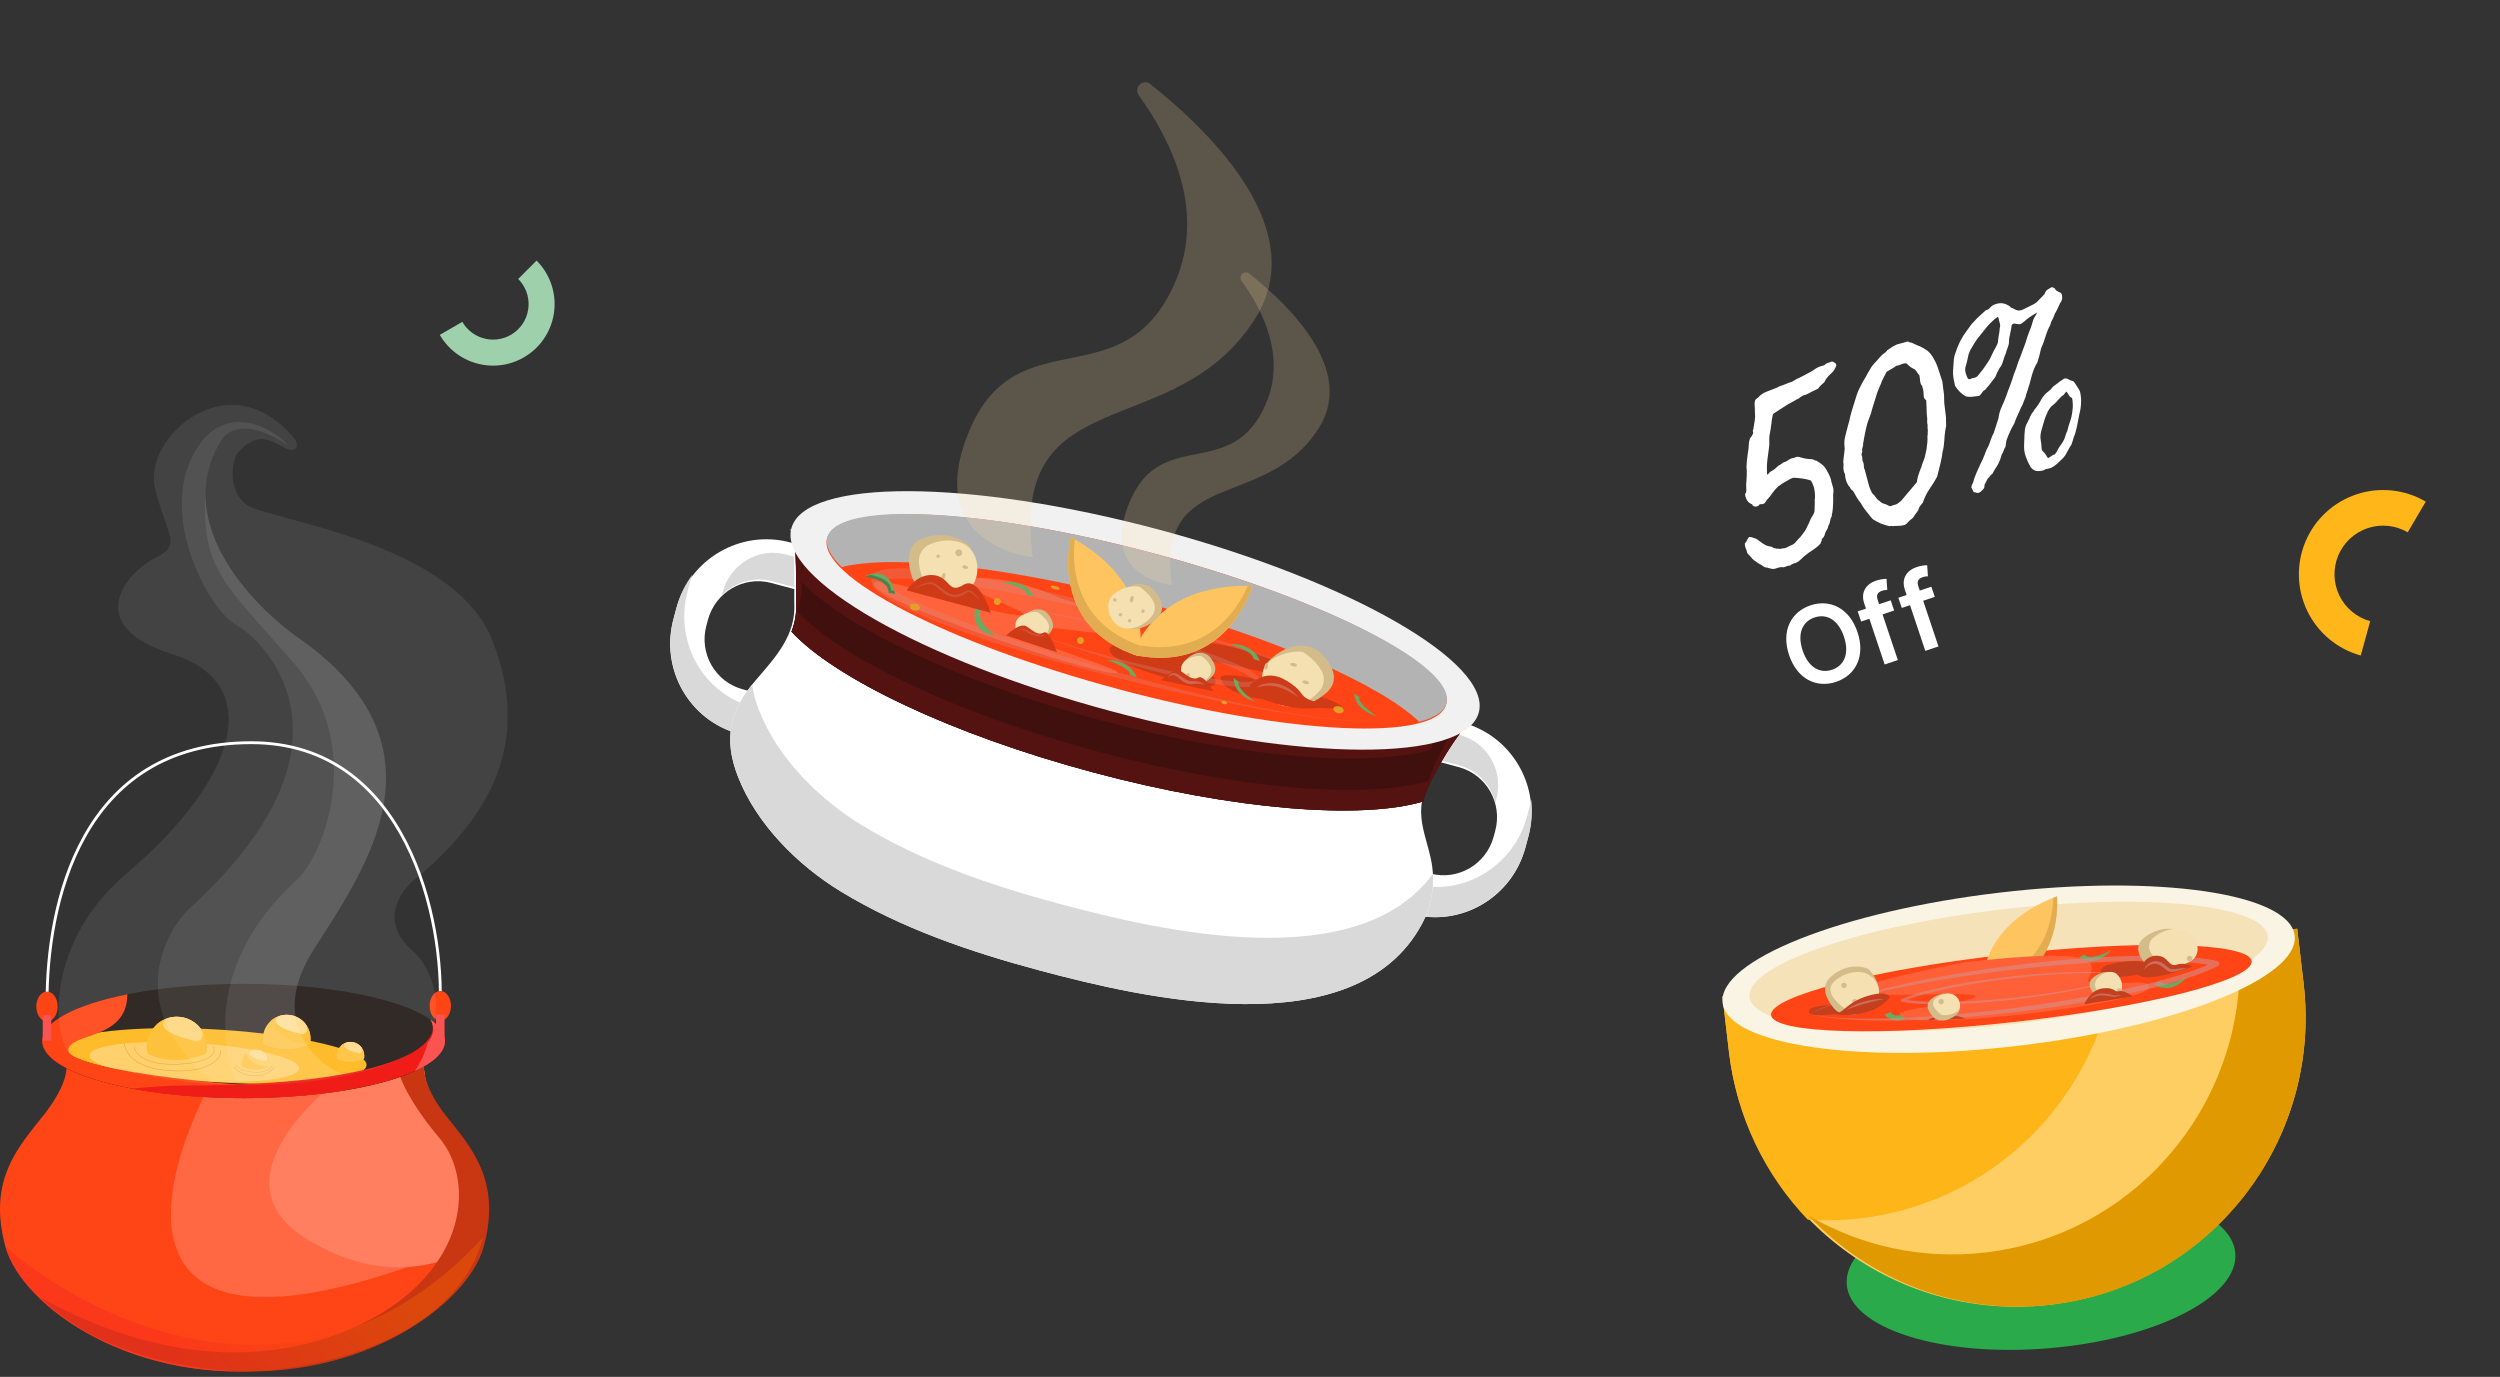 <svg width="463" height="255" viewBox="0 0 463 255" fill="none" xmlns="http://www.w3.org/2000/svg">
<rect x="0" y="0" width="463" height="255" fill="#333333" stroke="none"/>
<path d="M8.159 206.42C11.89 201.685 12.464 198.468 12.284 197.452C32.432 197.273 73.876 196.914 78.468 196.914C78.468 205.882 87.934 211.98 89.408 218.078C93.355 234.4 80.261 249.646 52.819 253.413C25.377 257.179 4.034 242.113 0.985 230.813C-2.355 218.437 3.496 212.339 8.159 206.42Z" fill="#FF4415"/>
<path d="M78.468 196.914C78.468 205.882 87.934 211.98 89.408 218.078C90.334 221.905 90.322 225.673 89.408 229.248C18.585 259.369 27.505 220.435 40.818 197.203C58.299 197.054 75.595 196.914 78.468 196.914Z" fill="#FF6842"/>
<path d="M78.467 196.914C78.467 205.882 87.933 211.98 89.408 218.078C90.333 221.905 90.321 225.673 89.408 229.248C84.956 233.37 72.134 239.141 56.464 229.248C40.793 219.354 56.751 203.621 66.689 196.991C72.751 196.944 77.142 196.914 78.467 196.914Z" fill="#FF7F60"/>
<path d="M82.43 206.42C78.7 201.684 78.337 198.032 78.516 197.016C77.492 197.007 74.768 197.462 73.642 197.452C73.642 199.095 75.88 204.267 81.354 210.724C86.828 217.181 87.273 230.243 74.718 240.384C68.62 245.309 44.048 260.358 7.638 240.384C13.842 246.74 23.999 251.522 37.77 253.411C65.212 257.177 86.556 242.113 89.605 230.812C92.945 218.437 87.094 212.338 82.43 206.42Z" fill="#C93612"/>
<path opacity="0.5" d="M52.819 253.413C25.377 257.179 4.033 242.113 0.984 230.813C16.924 244.936 56.924 264.396 89.408 229.248C86.425 240.919 73.826 250.53 52.819 253.413Z" fill="url(#paint0_linear)"/>
<path d="M82.413 192.789C82.413 198.633 65.711 203.371 45.107 203.371C24.503 203.371 7.8 198.633 7.8 192.789C7.8 186.945 24.503 182.207 45.107 182.207C65.711 182.207 82.413 186.945 82.413 192.789Z" fill="#201815"/>
<path d="M67.886 197.273C67.715 199.962 55.217 201.392 40.239 200.441C25.262 199.489 11.465 196.539 11.636 193.85C11.807 191.162 25.88 189.754 40.858 190.705C55.835 191.656 68.057 194.585 67.886 197.273Z" fill="#FEB618"/>
<path d="M55.401 197.904C55.278 199.829 46.486 200.837 35.761 200.156C25.037 199.475 16.443 197.362 16.565 195.437C16.687 193.512 25.48 192.504 36.204 193.185C46.928 193.867 55.523 195.979 55.401 197.904Z" fill="#FFCC5E"/>
<path d="M32.732 188.304C29.662 188.304 27.172 190.793 27.172 193.864C27.172 194.296 27.221 194.716 27.315 195.119C28.906 196.016 33.301 197.272 38.15 195.119C38.243 194.716 38.292 194.296 38.292 193.864C38.292 190.793 35.803 188.304 32.732 188.304Z" fill="#FEBC2A"/>
<path d="M38.291 193.864C38.291 190.793 35.802 188.304 32.731 188.304C31.297 188.304 29.989 188.847 29.003 189.739C29.493 191.532 32.009 195.119 38.149 195.119C38.242 194.716 38.291 194.296 38.291 193.864Z" fill="#FEBC2A"/>
<path d="M32.732 188.304C32.3 188.304 31.88 188.353 31.476 188.446C30.123 188.758 27.889 190.847 36.14 192.788C37.574 193.125 38.598 190.756 35.422 188.997C34.625 188.555 33.708 188.304 32.732 188.304Z" fill="#FFD476"/>
<path fill-rule="evenodd" clip-rule="evenodd" d="M38.891 195.764C37.996 196.424 36.251 196.992 33.092 197.136C29.93 197.28 27.889 196.771 26.62 196.072C25.353 195.374 24.857 194.484 24.796 193.868L24.883 193.859C24.941 194.439 25.413 195.307 26.663 195.995C27.912 196.684 29.936 197.191 33.088 197.048C36.242 196.905 37.965 196.337 38.839 195.693C39.275 195.372 39.498 195.033 39.585 194.719C39.672 194.406 39.622 194.113 39.507 193.883L39.586 193.844C39.71 194.092 39.763 194.406 39.67 194.743C39.577 195.079 39.34 195.434 38.891 195.764Z" fill="#DAA01F"/>
<path fill-rule="evenodd" clip-rule="evenodd" d="M24.857 196.319C23.427 195.205 23.063 193.938 23.002 193.33L23.09 193.321C23.148 193.908 23.502 195.152 24.912 196.25C26.321 197.348 28.792 198.303 33.09 198.303C36.244 198.303 38.282 197.602 39.471 196.786C40.065 196.379 40.446 195.943 40.649 195.553C40.853 195.161 40.874 194.822 40.763 194.6L40.842 194.561C40.97 194.818 40.937 195.189 40.727 195.593C40.516 195.999 40.124 196.445 39.52 196.859C38.313 197.687 36.256 198.391 33.09 198.391C28.779 198.391 26.288 197.433 24.857 196.319Z" fill="#D39E29"/>
<path d="M53.101 187.945C50.667 187.945 48.694 189.918 48.694 192.352C48.694 192.694 48.733 193.027 48.807 193.347C50.068 194.058 53.552 195.053 57.396 193.347C57.47 193.027 57.509 192.694 57.509 192.352C57.509 189.918 55.535 187.945 53.101 187.945Z" fill="#FEC13B"/>
<path d="M57.509 192.352C57.509 189.918 55.536 187.945 53.102 187.945C51.965 187.945 50.928 188.375 50.146 189.082C50.535 190.504 52.529 193.347 57.396 193.347C57.47 193.027 57.509 192.694 57.509 192.352Z" fill="#FEBC2A"/>
<path d="M53.102 187.945C52.759 187.945 52.426 187.984 52.106 188.058C51.034 188.305 49.263 189.96 55.803 191.499C56.94 191.767 57.752 189.889 55.234 188.494C54.602 188.144 53.875 187.945 53.102 187.945Z" fill="#FFDA8B"/>
<path d="M47.318 194.402C45.898 194.402 44.748 195.552 44.748 196.972C44.748 197.171 44.771 197.365 44.814 197.552C45.549 197.966 47.581 198.546 49.822 197.552C49.865 197.365 49.888 197.171 49.888 196.972C49.888 195.552 48.737 194.402 47.318 194.402Z" fill="#FEC13B"/>
<path d="M49.887 196.972C49.887 195.552 48.737 194.402 47.317 194.402C46.654 194.402 46.05 194.653 45.594 195.065C45.821 195.894 46.983 197.552 49.821 197.552C49.864 197.365 49.887 197.171 49.887 196.972Z" fill="#FECA59"/>
<path d="M47.318 194.402C47.118 194.402 46.924 194.424 46.737 194.467C46.112 194.612 45.08 195.577 48.893 196.474C49.556 196.63 50.029 195.535 48.561 194.722C48.193 194.518 47.769 194.402 47.318 194.402Z" fill="#FFDA8B"/>
<path fill-rule="evenodd" clip-rule="evenodd" d="M44.035 197.711C43.846 197.576 43.705 197.434 43.633 197.29L43.711 197.251C43.774 197.376 43.902 197.508 44.086 197.639C44.27 197.77 44.505 197.896 44.779 198.012C45.327 198.243 46.024 198.427 46.748 198.505C48.202 198.661 49.747 198.39 50.45 197.247L50.525 197.294C49.793 198.483 48.2 198.75 46.739 198.592C46.006 198.513 45.301 198.327 44.745 198.093C44.467 197.976 44.225 197.846 44.035 197.711Z" fill="#DCAF4C"/>
<path fill-rule="evenodd" clip-rule="evenodd" d="M46.944 199.289C45.5 199.244 44.096 198.657 43.279 197.658L43.347 197.603C44.145 198.577 45.521 199.156 46.947 199.201C48.371 199.245 49.837 198.756 50.813 197.602L50.88 197.659C49.883 198.837 48.389 199.334 46.944 199.289Z" fill="#D7A63A"/>
<path d="M64.895 192.967C63.476 192.967 62.325 194.117 62.325 195.537C62.325 195.736 62.348 195.93 62.391 196.117C63.127 196.531 65.158 197.112 67.4 196.117C67.442 195.93 67.465 195.736 67.465 195.537C67.465 194.117 66.315 192.967 64.895 192.967Z" fill="#FEC13B"/>
<path d="M67.466 195.537C67.466 194.117 66.315 192.967 64.895 192.967C64.233 192.967 63.628 193.218 63.172 193.63C63.399 194.459 64.562 196.117 67.4 196.117C67.443 195.93 67.466 195.736 67.466 195.537Z" fill="#FEC13B"/>
<path d="M64.896 192.967C64.697 192.967 64.502 192.99 64.316 193.033C63.69 193.177 62.658 194.142 66.471 195.039C67.134 195.195 67.607 194.1 66.139 193.287C65.771 193.083 65.347 192.967 64.896 192.967Z" fill="#FFDA8B"/>
<path fill-rule="evenodd" clip-rule="evenodd" d="M63.693 197.084C62.475 196.318 61.565 195.05 61.565 193.863H61.653C61.653 195.009 62.537 196.252 63.74 197.01C64.942 197.767 66.448 198.029 67.684 197.234L67.732 197.308C66.456 198.128 64.913 197.852 63.693 197.084Z" fill="#FEBC2A"/>
<path fill-rule="evenodd" clip-rule="evenodd" d="M62.613 197.418C61.35 196.448 60.574 194.953 60.848 193.675L60.934 193.693C60.67 194.926 61.419 196.39 62.666 197.348C63.912 198.305 65.643 198.747 67.329 197.949L67.367 198.028C65.645 198.844 63.878 198.39 62.613 197.418Z" fill="#FEBC2A"/>
<path d="M7.8 192.789C7.8 198.634 24.503 203.371 45.107 203.371C52.276 203.371 58.972 202.798 64.657 201.804C46.362 201.804 13.54 198.431 12.643 194.582C12.643 191.175 23.584 192.789 23.584 184.145C14.034 186.061 7.8 189.219 7.8 192.789Z" fill="#FF4415"/>
<path d="M45.107 203.371C65.711 203.371 82.414 198.633 82.414 192.789C82.414 191.391 81.458 190.057 79.723 188.835C82.294 192.963 74.522 201.039 33.628 201.039C31.045 201.039 26.454 201.418 24.481 201.608C30.389 202.722 37.481 203.371 45.107 203.371Z" fill="#EF1C17"/>
<path d="M82.414 192.789C82.414 191.391 81.459 190.057 79.724 188.835C80.468 190.031 80.526 191.57 79.186 193.149C78.755 195.16 77.452 197.454 76.854 198.349C80.379 196.734 82.414 194.828 82.414 192.789Z" fill="#F95451"/>
<path fill-rule="evenodd" clip-rule="evenodd" d="M15.886 155.054C10.45 164.786 8.976 176.72 8.976 185.488H8.448C8.448 176.677 9.927 164.641 15.425 154.797C20.934 144.934 30.475 137.283 46.543 137.283C61.108 137.283 70.147 145.631 75.415 155.991C80.677 166.339 82.195 178.718 81.733 186.885L81.206 186.856C81.663 178.76 80.156 166.478 74.945 156.23C69.739 145.993 60.855 137.811 46.543 137.811C30.686 137.811 21.311 145.341 15.886 155.054Z" fill="white"/>
<path d="M10.677 186.407C10.677 187.935 9.792 189.173 8.701 189.173C7.61 189.173 6.726 187.935 6.726 186.407C6.726 184.88 7.61 183.642 8.701 183.642C9.792 183.642 10.677 184.88 10.677 186.407Z" fill="#FF4415"/>
<path d="M7.911 187.988H9.491V192.729H7.911V187.988Z" fill="#F95451"/>
<path d="M83.517 186.288C83.517 187.816 82.633 189.054 81.541 189.054C80.45 189.054 79.566 187.816 79.566 186.288C79.566 184.761 80.45 183.522 81.541 183.522C82.633 183.522 83.517 184.761 83.517 186.288Z" fill="#FF4415"/>
<path d="M80.752 187.868H82.332V192.609H80.752V187.868Z" fill="#F95451"/>
<path opacity="0.08" d="M23.539 161.666C7.032 175.671 10.092 194.527 13.737 195.735C43.821 205.708 73.132 199.52 79.384 192.61C81.833 187.972 81.094 180.142 76.216 175.89C70.12 170.576 74.497 164.948 76.216 163.385C91.223 151.193 98.413 137.124 91.223 118.679C84.032 100.234 49.643 96.326 45.735 93.512C41.827 90.699 43.078 84.758 44.172 83.664C47.923 79.757 50.112 81.632 52.613 82.883C55.114 84.133 55.427 82.414 54.489 81.163C42.296 66.626 26.4 81.163 28.697 90.386C30.994 99.608 33.855 100.818 28.697 103.36C23.539 105.902 14.893 115.824 31.979 121.18C49.066 126.536 44.172 144.158 23.539 161.666Z" fill="white"/>
<path opacity="0.08" d="M58.084 175.891C48.08 191.522 62.461 199.126 63.712 198.876C57.414 200.196 49.151 200.975 39.326 200.217C22.6 186.715 30.636 172.295 35.262 168.075C69.026 137.273 48.392 118.21 43.703 115.709C39.014 113.208 29.62 96.483 35.575 84.603C41.529 72.723 51.988 80.538 53.238 82.414C45.891 77.569 42.609 79.601 41.202 81.164C30.885 97.421 48.705 113.834 56.052 118.679C83.407 138.531 68.088 160.259 58.084 175.891Z" fill="#FDFDFD"/>
<path opacity="0.08" d="M58.084 175.89C48.08 191.522 62.461 199.126 63.711 198.876C56.083 200.507 47.298 200.593 43.859 200.432C40.837 193.971 38.607 178.266 54.488 163.385C60.116 158.696 67.775 138.218 54.488 122.899C41.507 107.932 37.178 105.499 38.08 90.815C38.094 90.464 38.118 90.113 38.152 89.76C38.126 90.119 38.101 90.47 38.08 90.815C37.576 103.506 50.17 114.799 56.052 118.679C83.407 138.531 68.088 160.259 58.084 175.89Z" fill="#FDFDFD"/>
<path d="M270.884 133.825L260.558 131.058L251.058 166.514L261.383 169.281C270.569 171.742 280.02 166.243 282.498 156.996L283.026 155.027C285.505 145.774 280.069 136.286 270.884 133.825ZM276.627 154.947C275.251 160.082 269.996 163.14 264.893 161.773L259.154 160.235L264.431 140.538L270.171 142.076C275.274 143.443 278.296 148.718 276.92 153.854L276.627 154.947Z" fill="white"/>
<path d="M283.588 148.118C283.513 148.474 283.436 148.835 283.34 149.192L282.806 151.187C280.295 160.557 270.816 166.157 261.631 163.696L252.47 161.241L251.057 166.514L261.383 169.281C270.569 171.742 280.047 166.143 282.558 156.772L283.093 154.777C283.693 152.538 283.837 150.283 283.588 148.118Z" fill="#D9D9D9"/>
<path d="M264.474 140.188L270.195 141.721C273.653 142.648 276.143 145.407 276.94 148.71L277.126 148.017C278.516 142.828 275.52 137.512 270.434 136.149L264.716 134.617L259.382 154.522L260.543 154.833L264.468 140.186L264.474 140.188Z" fill="#D9D9D9"/>
<path d="M125.236 112.748L124.708 114.716C122.231 123.963 127.666 133.451 136.852 135.913L147.177 138.679L156.678 103.223L146.358 100.458C137.171 98.003 127.713 103.501 125.236 112.748ZM131.109 114.791C132.485 109.655 137.741 106.598 142.842 107.965L148.581 109.502L143.303 129.199L137.565 127.662C132.463 126.295 129.44 121.019 130.816 115.883L131.109 114.791Z" fill="white"/>
<path d="M128.197 106.481C128.084 106.827 127.97 107.178 127.875 107.535L127.34 109.53C124.829 118.9 130.24 128.49 139.428 130.951L148.59 133.406L147.177 138.679L136.856 135.914C127.668 133.452 122.257 123.863 124.768 114.493L125.303 112.497C125.897 110.257 126.9 108.232 128.197 106.481Z" fill="#D9D9D9"/>
<path d="M148.728 109.174L143.008 107.641C139.549 106.715 136.013 107.86 133.665 110.319L133.85 109.627C135.241 104.437 140.493 101.331 145.578 102.694L151.298 104.226L145.964 124.132L144.803 123.82L148.728 109.174Z" fill="#D9D9D9"/>
<path d="M264.102 155.602C263.358 152.87 262.724 150.121 263.645 147.355C265 143.292 270.353 134.388 273.655 131.901L207.311 124.362C207.311 124.362 146.254 97.984 146.193 97.967C147.413 98.38 147.032 110.43 147.101 111.588C147.477 117.634 143.631 121.709 139.879 126.076C135.136 131.584 133.944 136.823 136.678 143.834C140.1 152.616 147.735 160.234 155.675 165.074C166.967 171.959 179.765 176.301 192.474 179.707C211.48 184.8 250.983 194.138 263.343 171.108C265.374 167.327 265.886 163.152 264.977 158.969C264.732 157.844 264.408 156.724 264.102 155.602Z" fill="white"/>
<path d="M196.387 167.437C183.677 164.032 170.878 159.69 159.586 152.806C151.646 147.967 144.01 140.351 140.586 131.572C139.927 129.883 139.5 128.297 139.292 126.788C135.042 132.045 134.052 137.13 136.672 143.842C140.097 152.621 147.733 160.237 155.673 165.076C166.965 171.959 179.764 176.301 192.474 179.707C211.48 184.8 250.985 194.139 263.342 171.12C264.908 168.202 265.567 165.047 265.369 161.837C251.286 181.015 214.512 172.294 196.387 167.437Z" fill="#D9D9D9"/>
<path d="M263.895 147.335C264.53 145.436 266.05 142.468 267.815 139.606C267.839 139.565 267.863 139.526 267.887 139.486C268.296 138.82 268.725 138.165 269.155 137.531C270.794 135.113 272.507 132.985 273.873 131.959L269.408 131.446C268.687 132.85 268.119 134.124 267.787 135.116C267.733 135.267 267.691 135.422 267.65 135.576C266.231 133.97 264.358 132.301 262.053 130.602L207.593 124.377C207.593 124.377 174.128 109.947 156.74 102.45C154.552 102.699 152.598 103.064 150.889 103.541C151.189 102.468 151.352 101.338 151.344 100.129C148.34 98.833 146.516 98.046 146.51 98.044C147.139 98.253 147.344 101.53 147.406 104.822C147.466 107.928 147.395 111.046 147.431 111.606C147.558 113.589 147.217 115.355 146.58 116.988C154.617 125.659 176.058 135.973 202.383 143.027C228.614 150.055 252.265 151.851 263.606 148.411C263.688 148.055 263.778 147.694 263.895 147.335Z" fill="#541210"/>
<path d="M269.42 131.449C268.7 132.853 268.132 134.127 267.799 135.118C267.745 135.269 267.704 135.424 267.663 135.578C267.365 135.247 267.05 134.911 266.717 134.569C266.126 135.757 265.648 136.842 265.363 137.707C265.241 138.065 265.149 138.432 265.079 138.791C253.738 142.229 230.086 140.433 203.854 133.404C177.528 126.35 156.086 116.037 148.048 107.367C148.685 105.734 149.019 103.967 148.898 101.986C148.877 101.668 148.89 100.552 148.894 99.074C147.379 98.423 146.514 98.052 146.508 98.05C147.137 98.259 147.343 101.536 147.405 104.827C147.465 107.932 147.394 111.05 147.43 111.609C147.557 113.592 147.217 115.358 146.58 116.99C154.618 125.661 176.06 135.974 202.386 143.028C228.618 150.057 252.27 151.853 263.612 148.415C263.682 148.056 263.772 147.695 263.896 147.331C264.531 145.433 266.051 142.466 267.815 139.604C267.839 139.564 267.863 139.524 267.887 139.484C268.297 138.818 268.726 138.164 269.155 137.53C270.792 135.111 272.507 132.985 273.873 131.959L269.42 131.449Z" fill="#3F100D"/>
<path d="M270.178 133.713C269.748 134.347 269.318 135.008 268.91 135.668C268.886 135.707 268.862 135.747 268.838 135.788C267.067 138.647 265.547 141.615 264.918 143.514C264.796 143.873 264.704 144.24 264.635 144.598C253.293 148.036 229.641 146.24 203.408 139.211C177.083 132.157 155.64 121.844 147.603 113.174C148.24 111.541 148.573 109.774 148.453 107.793C148.417 107.233 148.487 104.116 148.428 101.011C148.412 100.277 148.389 99.542 148.357 98.844C147.176 98.335 146.514 98.052 146.508 98.05C147.137 98.259 147.343 101.536 147.405 104.827C147.465 107.932 147.394 111.05 147.43 111.609C147.557 113.592 147.217 115.358 146.58 116.99C154.618 125.661 176.06 135.974 202.386 143.028C228.618 150.057 252.27 151.853 263.612 148.415C263.682 148.056 263.772 147.695 263.896 147.331C264.531 145.433 266.051 142.466 267.815 139.604C267.839 139.564 267.863 139.524 267.887 139.484C268.297 138.818 268.726 138.164 269.155 137.53C270.792 135.111 272.507 132.985 273.873 131.959L271.616 131.699C271.139 132.334 270.652 133.005 270.178 133.713Z" fill="#541210"/>
<path d="M205.717 131.698C240.873 141.117 271.387 141.234 273.873 131.959C276.358 122.683 249.873 107.527 214.718 98.108C179.562 88.688 149.048 88.571 146.563 97.846C144.077 107.122 170.562 122.278 205.717 131.698Z" fill="#F1F1F1"/>
<path d="M207.14 127.634C238.803 136.118 265.976 137.379 267.832 130.451C269.688 123.523 245.525 111.029 213.862 102.545C182.199 94.061 155.026 92.8 153.17 99.728C151.314 106.656 175.477 119.15 207.14 127.634Z" fill="#FF4415"/>
<path d="M155.897 105.014C165.439 102.634 187.124 104.941 211.472 111.465C235.82 117.989 255.753 126.833 262.826 133.666C265.692 132.947 267.467 131.812 267.888 130.242C269.713 123.43 245.522 111.028 213.862 102.545C182.203 94.062 155.051 92.706 153.226 99.519C152.798 101.093 153.768 102.964 155.897 105.014Z" fill="#B3B3B3"/>
<path opacity="0.2" d="M191.283 103.197C191.283 103.197 170.585 101.199 179.496 79.823C188.406 58.453 208.202 74.395 217.705 52.116C223.273 39.07 217.033 26.143 210.904 17.669C209.871 16.238 211.685 14.482 213.059 15.58C225.34 25.377 242.502 42.968 232.51 58.915C217.677 82.605 186.803 69.722 191.283 103.197Z" fill="#FEDCA2"/>
<path opacity="0.2" d="M217.016 108.378C217.016 108.378 203.318 107.045 209.2 92.966C215.082 78.888 228.189 89.411 234.464 74.738C238.143 66.142 233.996 57.62 229.937 52.031C229.255 51.089 230.454 49.932 231.36 50.66C239.498 57.123 250.87 68.734 244.27 79.237C234.469 94.829 214.027 86.316 217.016 108.378Z" fill="#FEDCA2"/>
<path d="M198.571 111.45C197.31 111.092 196.068 110.663 194.869 110.153C191.714 108.822 186.083 106.737 180.332 107.132C172.29 107.691 196.22 114.887 187.789 113.845C179.359 112.798 160.335 105.207 161.91 108.485C163.485 111.763 200.667 124.369 206.22 124.639C211.771 124.915 184.548 117.478 188.773 116.253C193.003 115.029 213.822 119.966 207.084 115.66C202.826 112.94 200.04 111.869 198.571 111.45Z" fill="#FF633C"/>
<path d="M217.535 125.951C217.535 125.951 205.306 122.864 205.467 120.227C205.629 117.59 229.149 117.473 237.568 123.272C245.988 129.071 217.058 118.927 223.34 123.578C223.34 123.578 230.05 129.683 217.535 125.951Z" fill="#CF3B16"/>
<path d="M233.728 129.492C233.728 129.492 226.626 128.525 226.048 125.644C225.472 122.756 255.543 131.412 246.771 131.196C237.992 130.978 233.728 129.492 233.728 129.492Z" fill="#CF3B16"/>
<path opacity="0.28" d="M255.772 132.334C255.698 132.585 255.49 132.768 255.27 132.895C255.045 133.02 254.796 133.106 254.553 133.173C254.054 133.304 253.541 133.365 253.032 133.409C252.004 133.491 250.98 133.481 249.949 133.444C247.891 133.362 245.848 133.153 243.801 132.903C239.716 132.398 235.653 131.74 231.61 130.981C223.517 129.489 215.476 127.705 207.492 125.685C199.509 123.659 191.572 121.439 183.735 118.868C179.827 117.557 175.93 116.181 172.1 114.598C170.188 113.801 168.287 112.96 166.427 111.991C165.497 111.504 164.574 110.991 163.666 110.377C163.214 110.063 162.766 109.732 162.329 109.31C162.109 109.092 161.894 108.855 161.692 108.523C161.505 108.208 161.277 107.696 161.429 107.055C161.613 106.421 162.071 106.094 162.391 105.914C162.732 105.727 163.037 105.63 163.336 105.551C163.925 105.404 164.479 105.34 165.028 105.295C166.115 105.216 167.171 105.234 168.226 105.278C170.325 105.377 172.386 105.598 174.443 105.857C178.552 106.395 182.613 107.159 186.653 107.976C194.729 109.656 202.717 111.71 210.636 113.952C218.559 116.201 226.416 118.67 234.17 121.43C238.05 122.795 241.898 124.256 245.687 125.861C247.579 126.666 249.46 127.508 251.283 128.467C252.194 128.95 253.091 129.455 253.935 130.039C254.36 130.332 254.766 130.646 255.134 131.003C255.318 131.185 255.484 131.382 255.616 131.603C255.745 131.816 255.833 132.079 255.772 132.334ZM255.772 132.334C255.833 132.079 255.745 131.816 255.61 131.601C255.477 131.38 255.304 131.188 255.127 131.007C254.759 130.651 254.344 130.341 253.92 130.048C253.068 129.469 252.168 128.97 251.262 128.495C249.436 127.548 247.559 126.714 245.657 125.926C241.859 124.352 237.979 122.988 234.083 121.678C226.272 119.109 218.352 116.9 210.387 114.879C202.422 112.864 194.399 111.085 186.331 109.599C182.301 108.844 178.256 108.191 174.204 107.688C172.178 107.437 170.151 107.238 168.139 107.156C167.136 107.119 166.13 107.114 165.17 107.189C164.695 107.228 164.221 107.292 163.816 107.396C163.616 107.448 163.438 107.52 163.322 107.581C163.198 107.648 163.235 107.684 163.271 107.548C163.302 107.411 163.252 107.423 163.325 107.542C163.389 107.653 163.514 107.805 163.661 107.95C163.96 108.242 164.338 108.537 164.73 108.807C165.522 109.357 166.397 109.85 167.285 110.32C169.068 111.255 170.923 112.096 172.803 112.891C176.561 114.488 180.393 115.939 184.261 117.3C191.991 120.047 199.829 122.512 207.734 124.756C215.642 126.987 223.606 129.035 231.655 130.715C235.683 131.529 239.726 132.288 243.803 132.823C245.839 133.084 247.887 133.301 249.942 133.395C250.971 133.439 251.999 133.456 253.02 133.379C253.535 133.337 254.042 133.275 254.546 133.152C254.795 133.085 255.035 133.004 255.261 132.879C255.49 132.768 255.698 132.585 255.772 132.334Z" fill="#D4918E"/>
<path opacity="0.28" d="M184.859 113.334C184.955 113.076 185.246 112.982 185.486 112.908C185.742 112.845 186.004 112.81 186.269 112.788C186.799 112.746 187.325 112.748 187.858 112.772C188.912 112.81 189.968 112.915 191.018 113.045C193.117 113.304 195.204 113.659 197.282 114.051C201.439 114.822 205.577 115.745 209.684 116.78C213.788 117.827 217.869 118.96 221.899 120.284C223.906 120.96 225.91 121.675 227.876 122.485C228.858 122.893 229.841 123.322 230.799 123.817C231.278 124.064 231.755 124.323 232.222 124.639C232.453 124.793 232.684 124.975 232.909 125.18C233.022 125.302 233.133 125.411 233.239 125.585C233.339 125.736 233.445 126.009 233.38 126.328C233.277 126.637 233.054 126.821 232.886 126.902C232.706 127.005 232.555 127.044 232.398 127.087C232.099 127.159 231.81 127.193 231.533 127.212C230.97 127.252 230.428 127.239 229.889 127.213C228.812 127.162 227.752 127.043 226.692 126.904C224.579 126.621 222.492 126.24 220.415 125.822C216.261 124.96 212.154 123.899 208.083 122.755C204.009 121.598 199.97 120.33 195.978 118.918C193.983 118.219 191.998 117.482 190.05 116.657C189.076 116.244 188.109 115.807 187.177 115.313C186.709 115.069 186.247 114.807 185.809 114.505C185.591 114.354 185.381 114.192 185.19 114.009C185.013 113.83 184.813 113.605 184.859 113.334ZM184.859 113.334C184.819 113.606 185.02 113.825 185.196 114.011C185.389 114.187 185.598 114.349 185.817 114.5C186.257 114.797 186.714 115.051 187.189 115.29C188.131 115.773 189.095 116.196 190.072 116.597C192.025 117.404 194.017 118.116 196.018 118.79C200.034 120.117 204.109 121.248 208.202 122.286C212.297 123.317 216.421 124.238 220.567 125.006C222.638 125.396 224.718 125.755 226.799 126.009C227.835 126.135 228.886 126.238 229.92 126.278C230.434 126.297 230.951 126.304 231.449 126.259C231.694 126.239 231.929 126.203 232.148 126.157C232.244 126.122 232.344 126.097 232.392 126.064C232.468 126.031 232.426 126.013 232.422 126.078C232.393 126.136 232.432 126.14 232.389 126.076C232.364 126.023 232.285 125.943 232.224 125.873C232.064 125.725 231.878 125.576 231.67 125.435C231.265 125.154 230.816 124.896 230.355 124.653C229.44 124.171 228.485 123.737 227.518 123.326C225.588 122.506 223.61 121.771 221.619 121.08C217.645 119.672 213.613 118.407 209.551 117.252C205.485 116.11 201.393 115.046 197.252 114.188C195.181 113.771 193.1 113.392 191.005 113.114C189.957 112.978 188.906 112.855 187.855 112.804C187.331 112.776 186.801 112.766 186.272 112.802C186.009 112.817 185.746 112.853 185.49 112.915C185.244 112.988 184.955 113.076 184.859 113.334Z" fill="#D4918E"/>
<path d="M209.851 121.249C209.851 121.249 213.241 108.005 231.935 108.499C231.935 108.499 227.408 125.097 209.851 121.249Z" fill="#FEC460"/>
<path d="M231.108 108.495C229.291 112.681 223.717 121.899 210.557 119.428C210.039 120.522 209.851 121.249 209.851 121.249C227.408 125.097 231.934 108.499 231.934 108.499C231.645 108.494 231.379 108.495 231.108 108.495Z" fill="#E2AD51"/>
<path d="M210.887 121.527C210.887 121.527 214.572 108.361 198.344 99.498C198.35 99.5 193.965 116.136 210.887 121.527Z" fill="#FEC460"/>
<path d="M199.053 99.906C198.525 104.438 198.71 115.198 211.189 119.597C211.088 120.803 210.887 121.527 210.887 121.527C193.965 116.136 198.344 99.498 198.344 99.498C198.59 99.63 198.821 99.771 199.053 99.906Z" fill="#E2AD51"/>
<path d="M191.409 110.454C191.409 110.454 190.177 107.134 185.657 107.868C185.657 107.868 190.178 108.684 190.225 110.212L191.409 110.454Z" fill="#6CAA62"/>
<path d="M210.509 125.426C210.509 125.426 209.634 122.29 204.925 122.214C204.925 122.214 209.452 123.658 209.326 125.021L210.509 125.426Z" fill="#6CAA62"/>
<path d="M233.314 122.425C233.314 122.425 232.439 119.289 227.73 119.213C227.73 119.213 232.258 120.657 232.131 122.02L233.314 122.425Z" fill="#6CAA62"/>
<path d="M228.471 125.572C228.471 125.572 228.232 128.614 232.407 129.96C232.407 129.96 228.839 127.436 229.39 126.253L228.471 125.572Z" fill="#6CAA62"/>
<path d="M165.764 109.955C165.764 109.955 164.961 104.468 160.189 106.709C160.189 106.709 164.739 107.154 164.578 109.785L165.764 109.955Z" fill="#6CAA62"/>
<path d="M164.576 109.784L165.761 109.963C165.761 109.963 165.727 109.75 165.63 109.427L165 109.331C165.095 107.437 162.452 106.703 161.21 106.469C160.881 106.545 160.531 106.656 160.159 106.821C160.147 106.817 164.695 107.311 164.576 109.784Z" fill="#52804B"/>
<path d="M180.751 112.118C180.751 112.118 178.961 117.005 184.362 117.676C184.362 117.676 180.393 114.935 181.76 112.878L180.751 112.118Z" fill="#6CAA62"/>
<path d="M250.813 128.447C250.813 128.447 250.649 131.303 255.011 132.683C255.011 132.683 251.246 130.21 251.784 129.113L250.813 128.447Z" fill="#6CAA62"/>
<path d="M179.654 101.249C179.654 101.249 176.44 97.776 171.053 99.634C167.083 101.004 168.496 105.499 168.884 106.806C169.271 108.113 171.622 111.326 177.101 109.609C182.573 107.89 179.654 101.249 179.654 101.249Z" fill="#D3BC8A"/>
<path d="M170.174 103.952C170.15 102.573 170.972 101.317 172.216 100.799C173.547 100.243 175.687 99.691 177.947 100.502C181.684 101.84 181.753 107.13 179.512 109.138C177.271 111.146 172.275 109.752 171.621 108.637C171.172 107.857 170.212 105.871 170.174 103.952Z" fill="#F4E0B0"/>
<path d="M174.045 103.099C174 103.27 173.822 103.373 173.651 103.327C173.48 103.281 173.377 103.103 173.423 102.932C173.469 102.761 173.647 102.659 173.818 102.705C173.993 102.752 174.091 102.928 174.045 103.099Z" fill="#D3BC8A"/>
<path d="M179.27 105.166C179.224 105.337 178.952 105.414 178.668 105.338C178.383 105.261 178.187 105.059 178.233 104.888C178.279 104.717 178.55 104.639 178.835 104.716C179.125 104.798 179.316 104.995 179.27 105.166Z" fill="#D3BC8A"/>
<path d="M174.573 107.352C174.744 107.398 174.958 107.156 175.05 106.813C175.142 106.47 175.078 106.154 174.906 106.108C174.734 106.062 174.52 106.303 174.428 106.646C174.336 106.99 174.401 107.306 174.573 107.352Z" fill="#D3BC8A"/>
<path d="M177.406 102.999C177.749 103.091 178.102 102.887 178.194 102.544C178.286 102.201 178.082 101.847 177.739 101.755C177.396 101.663 177.042 101.867 176.95 102.211C176.858 102.554 177.062 102.907 177.406 102.999Z" fill="#D3BC8A"/>
<path d="M178.553 109.085C178.725 109.131 178.901 109.029 178.947 108.857C178.993 108.685 178.891 108.509 178.72 108.463C178.548 108.417 178.371 108.519 178.325 108.69C178.279 108.862 178.381 109.039 178.553 109.085Z" fill="#D3BC8A"/>
<path d="M167.926 109.349C167.926 109.349 169.721 106.224 172.853 106.505C175.986 106.786 175.553 110.128 178.42 108.326C181.288 106.525 183.484 113.491 183.484 113.491L167.926 109.349Z" fill="#CF3B16"/>
<path opacity="0.28" d="M169.337 109.06C169.803 108.714 170.316 108.428 170.858 108.181C171.127 108.064 171.416 107.97 171.717 107.904C172.016 107.843 172.336 107.8 172.675 107.879C173.329 108.054 173.79 108.49 174.254 108.847C174.713 109.221 175.16 109.592 175.661 109.836C176.156 110.098 176.709 110.215 177.247 110.151C177.79 110.094 178.241 109.78 178.786 109.498C178.921 109.423 179.084 109.369 179.258 109.343C179.435 109.329 179.629 109.35 179.78 109.434C180.091 109.59 180.29 109.809 180.513 110.01C180.931 110.44 181.318 110.893 181.597 111.408C181.232 110.949 180.816 110.532 180.36 110.17C180.131 109.993 179.898 109.784 179.672 109.692C179.435 109.592 179.205 109.659 178.969 109.797C178.512 110.086 177.979 110.469 177.328 110.57C176.686 110.662 176.018 110.519 175.459 110.229C174.894 109.937 174.428 109.542 173.978 109.159C173.534 108.776 173.094 108.377 172.593 108.206C172.093 108.059 171.487 108.21 170.951 108.384C170.392 108.553 169.858 108.795 169.337 109.06Z" fill="#D4918E"/>
<path d="M190.044 118.602C190.044 118.602 192.232 119.452 194.34 117.324C195.894 115.757 194.336 114.017 193.891 113.501C193.446 112.986 191.715 112.055 189.536 114.137C187.352 116.217 190.044 118.602 190.044 118.602Z" fill="#D3BC8A"/>
<path d="M194.089 115.331C194.429 115.973 194.307 116.744 193.81 117.274C193.276 117.836 192.338 118.577 191.019 118.698C188.844 118.911 187.573 116.434 188.217 114.986C188.861 113.539 191.68 113.072 192.275 113.455C192.674 113.715 193.618 114.436 194.089 115.331Z" fill="#F4E0B0"/>
<path d="M190.768 117.948C190.733 117.772 190.85 117.609 191.025 117.573C191.201 117.536 191.362 117.654 191.398 117.83C191.434 118.006 191.317 118.169 191.141 118.205C190.968 118.233 190.796 118.122 190.768 117.948Z" fill="#D3BC8A"/>
<path d="M186.356 117.702C186.356 117.702 188.89 115.111 190.204 116.057C191.514 116.993 192.322 117.732 193.319 117.149C194.316 116.565 195.747 120.803 195.747 120.803L186.356 117.702Z" fill="#CF3B16"/>
<path opacity="0.28" d="M188.442 116.549C188.836 116.404 189.4 116.384 189.923 116.59C190.194 116.685 190.405 116.852 190.585 116.944C190.774 117.047 190.983 117.147 191.199 117.226C191.627 117.394 192.09 117.531 192.528 117.591C192.637 117.603 192.746 117.61 192.821 117.6C192.938 117.578 193.13 117.577 193.266 117.632C193.544 117.749 193.702 117.919 193.808 118.088C193.628 117.951 193.414 117.816 193.213 117.779C193.114 117.761 193.058 117.773 192.964 117.805C192.827 117.847 192.696 117.847 192.558 117.845C192.031 117.827 191.516 117.689 191.032 117.507C190.79 117.406 190.556 117.296 190.342 117.164C190.112 117.014 189.968 116.892 189.782 116.799C189.404 116.614 188.915 116.527 188.442 116.549Z" fill="#D4918E"/>
<path d="M236.803 130.458C236.803 130.458 241.41 132.191 245.71 128.237C248.879 125.323 245.526 121.915 244.57 120.91C243.614 119.905 239.946 118.031 235.502 121.907C231.053 125.773 236.803 130.458 236.803 130.458Z" fill="#D3BC8A"/>
<path d="M244.84 124.395C245.446 125.601 245.221 127.061 244.299 128.053C243.309 129.12 241.58 130.521 239.166 130.782C235.176 131.207 232.88 126.574 234.089 123.843C235.299 121.112 240.464 120.194 241.542 120.9C242.276 121.38 244.001 122.724 244.84 124.395Z" fill="#F4E0B0"/>
<path d="M241.218 126.351C241.11 126.157 241.29 126.008 241.625 126.018C241.952 126.026 242.303 126.19 242.409 126.388C242.517 126.581 242.337 126.73 242.001 126.72C241.665 126.71 241.317 126.541 241.218 126.351Z" fill="#D3BC8A"/>
<path d="M235.988 126.791C235.866 126.649 236.031 126.561 236.359 126.596C236.679 126.628 237.036 126.771 237.156 126.916C237.278 127.058 237.114 127.146 236.785 127.111C236.456 127.076 236.11 126.933 235.988 126.791Z" fill="#D3BC8A"/>
<path d="M238.981 123.086C238.873 122.892 239.054 122.743 239.389 122.752C239.716 122.76 240.067 122.924 240.173 123.122C240.281 123.316 240.1 123.466 239.765 123.456C239.43 123.442 239.08 123.278 238.981 123.086Z" fill="#D3BC8A"/>
<path d="M238.197 128.46C238.155 128.12 238.363 127.781 238.665 127.702C238.961 127.622 239.233 127.835 239.272 128.184C239.315 128.524 239.106 128.863 238.804 128.941C238.508 129.022 238.236 128.808 238.197 128.46Z" fill="#D3BC8A"/>
<path d="M234.143 123.6C234.152 123.271 234.316 122.919 234.514 122.812C234.707 122.703 234.856 122.885 234.846 123.222C234.837 123.549 234.673 123.901 234.475 124.009C234.284 124.108 234.131 123.926 234.143 123.6Z" fill="#D3BC8A"/>
<path d="M231.421 127.003C231.421 127.003 234.07 123.488 238.227 126.04C242.384 128.591 239.918 129.01 244.254 130.172C248.59 131.334 235.201 132.727 231.421 127.003Z" fill="#CF3B16"/>
<path opacity="0.49" d="M232.659 127.36C233.165 126.937 233.854 126.682 234.581 126.569C235.309 126.452 236.087 126.512 236.83 126.7C237.568 126.909 238.256 127.236 238.861 127.65C239.168 127.854 239.431 128.099 239.707 128.322C239.955 128.575 240.197 128.831 240.415 129.099C240.098 128.909 239.81 128.711 239.52 128.513C239.211 128.342 238.921 128.149 238.608 127.989C237.992 127.665 237.355 127.395 236.693 127.212C235.372 126.869 233.962 126.903 232.659 127.36Z" fill="#D4918E"/>
<path d="M220.109 126.657C220.109 126.657 222.297 127.508 224.405 125.38C225.959 123.813 224.401 122.073 223.956 121.557C223.511 121.041 221.78 120.111 219.601 122.193C217.415 124.279 220.109 126.657 220.109 126.657Z" fill="#D3BC8A"/>
<path d="M224.198 123.398C224.489 124.028 224.359 124.796 223.896 125.335C223.398 125.908 222.532 126.667 221.337 126.822C219.366 127.09 218.283 124.663 218.902 123.208C219.521 121.754 222.08 121.218 222.607 121.582C222.961 121.83 223.796 122.522 224.198 123.398Z" fill="#F4E0B0"/>
<path d="M219.757 125.046C219.721 124.87 219.838 124.709 220.013 124.673C220.189 124.637 220.35 124.754 220.386 124.929C220.422 125.105 220.305 125.266 220.13 125.302C219.954 125.338 219.784 125.219 219.757 125.046Z" fill="#D3BC8A"/>
<path d="M220.823 125.998C220.813 125.83 220.907 125.662 221.031 125.612C221.155 125.563 221.257 125.663 221.267 125.832C221.277 126.001 221.183 126.168 221.059 126.218C220.935 126.268 220.834 126.167 220.823 125.998Z" fill="#D3BC8A"/>
<path d="M215.03 125.97C215.03 125.97 217.535 123.469 218.849 124.396C220.157 125.315 220.967 126.039 221.955 125.478C222.943 124.918 224.701 128.031 224.701 128.031L215.03 125.97Z" fill="#CF3B16"/>
<path opacity="0.49" d="M216.3 125.378C216.44 125.128 216.657 124.91 216.962 124.768C217.261 124.622 217.729 124.629 218.068 124.82C218.675 125.17 219.119 125.539 219.635 125.821C219.885 125.97 220.137 126.081 220.371 126.125C220.56 126.176 220.932 126.106 221.26 126.151C221.594 126.172 221.925 126.235 222.25 126.341C222.407 126.401 222.571 126.464 222.713 126.558C222.853 126.652 222.982 126.793 222.993 126.94C222.807 126.69 222.481 126.665 222.194 126.632C221.898 126.603 221.593 126.609 221.298 126.63C221.15 126.641 221.009 126.659 220.867 126.677C220.753 126.697 220.5 126.723 220.318 126.699C219.927 126.65 219.592 126.498 219.297 126.331C218.722 125.996 218.225 125.556 217.798 125.21C217.425 124.904 216.793 125.048 216.3 125.378Z" fill="#D4918E"/>
<path d="M207.932 116.28C207.932 116.28 211.176 117.52 214.255 114.539C216.53 112.342 214.192 109.843 213.526 109.108C212.861 108.374 210.285 107.022 207.095 109.94C203.911 112.86 207.932 116.28 207.932 116.28Z" fill="#D3BC8A"/>
<path d="M213.628 111.442C214.077 112.372 213.901 113.499 213.199 114.272C212.449 115.101 211.134 116.197 209.304 116.408C206.288 116.76 204.577 113.184 205.501 111.063C206.425 108.942 210.341 108.206 211.146 108.744C211.705 109.121 212.997 110.154 213.628 111.442Z" fill="#F4E0B0"/>
<path d="M211.363 113.24C211.329 113.063 211.449 112.895 211.624 112.867C211.8 112.834 211.966 112.953 211.994 113.129C212.027 113.306 211.907 113.473 211.733 113.501C211.563 113.53 211.396 113.416 211.363 113.24Z" fill="#D3BC8A"/>
<path d="M207.186 113.899C207.153 113.722 207.272 113.554 207.447 113.526C207.623 113.493 207.789 113.612 207.817 113.787C207.85 113.965 207.731 114.132 207.556 114.16C207.386 114.19 207.221 114.07 207.186 113.899Z" fill="#D3BC8A"/>
<path d="M209.257 111.146C209.265 110.813 209.434 110.462 209.627 110.365C209.824 110.256 209.971 110.445 209.957 110.776C209.949 111.109 209.78 111.46 209.587 111.557C209.396 111.667 209.248 111.479 209.257 111.146Z" fill="#D3BC8A"/>
<path d="M208.885 115.02C208.852 114.843 208.972 114.676 209.146 114.648C209.323 114.615 209.489 114.734 209.516 114.909C209.55 115.086 209.43 115.254 209.255 115.281C209.086 115.311 208.919 115.197 208.885 115.02Z" fill="#D3BC8A"/>
<path d="M206.138 111.174C206.105 110.997 206.225 110.829 206.399 110.801C206.576 110.768 206.742 110.887 206.769 111.062C206.803 111.24 206.683 111.407 206.508 111.435C206.339 111.465 206.173 111.345 206.138 111.174Z" fill="#D3BC8A"/>
<path d="M247.732 132.066C248.247 132.204 248.74 132.037 248.832 131.694C248.924 131.35 248.58 130.96 248.065 130.822C247.55 130.684 247.057 130.85 246.965 131.194C246.873 131.537 247.217 131.928 247.732 132.066Z" fill="#E29E25"/>
<path d="M185.332 111.568C185.24 111.914 184.889 112.116 184.544 112.023C184.198 111.931 183.995 111.581 184.088 111.235C184.181 110.89 184.532 110.687 184.877 110.779C185.219 110.863 185.425 111.223 185.332 111.568Z" fill="#E29E25"/>
<path d="M170.37 112.67C170.277 113.016 169.787 113.181 169.27 113.042C168.752 112.904 168.411 112.516 168.504 112.17C168.596 111.825 169.086 111.66 169.603 111.798C170.123 111.93 170.462 112.325 170.37 112.67Z" fill="#E29E25"/>
<path d="M200.727 118.804C200.635 119.15 200.284 119.352 199.939 119.26C199.593 119.167 199.391 118.817 199.483 118.471C199.576 118.126 199.927 117.923 200.272 118.016C200.619 118.101 200.82 118.459 200.727 118.804Z" fill="#E29E25"/>
<path d="M227.221 130.237C227.175 130.41 226.907 130.486 226.619 130.409C226.331 130.332 226.138 130.132 226.184 129.959C226.231 129.786 226.498 129.71 226.786 129.787C227.07 129.863 227.267 130.064 227.221 130.237Z" fill="#E29E25"/>
<path d="M195.319 109.132C195.776 109.255 196.185 109.215 196.231 109.044C196.277 108.872 195.943 108.633 195.485 108.51C195.027 108.388 194.619 108.428 194.573 108.599C194.527 108.771 194.861 109.01 195.319 109.132Z" fill="#E29E25"/>
<path d="M413.981 232.107C414.627 240.235 399.044 248.116 379.172 249.716C359.301 251.312 342.667 246.017 342.019 237.895C341.372 229.767 356.956 221.881 376.827 220.285C396.699 218.685 413.333 223.979 413.981 232.107Z" fill="#2BAA4C"/>
<path d="M379.665 241.629C350.27 245.082 323.645 224.052 320.193 194.659L319 184.498L425.435 172L426.629 182.161C430.08 211.555 409.051 238.181 379.665 241.629Z" fill="#FFCE62"/>
<path d="M392 176L319 184.591L320.201 194.836C321.623 206.973 326.954 217.689 334.792 225.887C337.984 226.09 341.241 226.027 344.528 225.641C370.624 222.569 390.146 201.309 392 176Z" fill="#FDB518"/>
<path d="M414.527 173.29C417.491 202.355 396.719 228.53 367.776 231.95C355.954 233.346 344.579 230.725 335 225.177C346.159 237.067 362.571 243.682 379.956 241.63C409.171 238.177 430.063 211.556 426.631 182.161L425.445 172L414.527 173.29Z" fill="#E09A00"/>
<path d="M373.663 193.688C402.92 190.246 425.892 181.104 424.973 173.268C424.055 165.433 399.593 161.87 370.337 165.312C341.081 168.753 318.108 177.895 319.027 185.731C319.945 193.567 344.407 197.13 373.663 193.688Z" fill="#FAF4E4"/>
<path d="M373.239 189.584C399.74 186.464 420.668 179.195 419.984 173.35C419.299 167.505 397.261 165.296 370.76 168.416C344.26 171.536 323.332 178.805 324.016 184.65C324.701 190.495 346.739 192.704 373.239 189.584Z" fill="#F5E2B8"/>
<path d="M373.266 189.242C397.839 186.479 417.416 181.445 416.993 177.997C416.572 174.55 396.308 173.995 371.735 176.758C347.162 179.521 327.584 184.556 328.007 188.003C328.429 191.451 348.692 192.005 373.266 189.242Z" fill="#FF4415"/>
<path d="M367.043 184C367.043 184 365.498 171.798 380.945 166C380.945 166 382.654 181.382 367.043 184Z" fill="#FEC460"/>
<path d="M380.268 166.278C380.152 170.383 378.592 179.944 367.026 182.247C366.958 183.335 367.044 184 367.044 184C382.646 181.383 380.946 166 380.946 166C380.717 166.093 380.497 166.185 380.268 166.278Z" fill="#E2AD51"/>
<path d="M349 187.928C349 187.928 351.519 190.874 355 187C355 187 350.826 189.109 350.102 187.418L349 187.928Z" fill="#6CAA62"/>
<path d="M379 186.553C379 186.553 376.658 182.872 373 186.845C373 186.845 377.25 184.971 377.885 187L379 186.553Z" fill="#6CAA62"/>
<path d="M363 180.776C363 180.776 360.658 178.936 357 180.922C357 180.922 361.25 179.986 361.884 181L363 180.776Z" fill="#6CAA62"/>
<path d="M399 182.295C399 182.295 401.684 184.547 405 181C405 181 400.905 183.132 400.093 181.767L399 182.295Z" fill="#6CAA62"/>
<path d="M385 177.295C385 177.295 387.684 179.547 391 176C391 176 386.905 178.132 386.093 176.766L385 177.295Z" fill="#6CAA62"/>
<path d="M363.953 178.219C363.953 178.219 346.051 181.466 344.101 183.404C342.144 185.352 369.248 183.083 365.516 184.8C361.784 186.517 347.46 186.768 353.155 188.585C358.849 190.402 396.735 185.826 397.927 183.003C399.119 180.18 385.262 184.249 386.853 181.055C388.445 177.871 388.153 175.432 363.953 178.219Z" fill="#FF6038"/>
<path d="M389.997 178.789C389.997 178.789 395.718 177.126 398.543 178.628C401.368 180.129 390.209 181.71 389.283 180.66C388.358 179.598 389.997 178.789 389.997 178.789Z" fill="#C33F1D"/>
<path d="M335.897 186.526C335.897 186.526 341.046 185.418 343.589 186.418C346.131 187.419 336.088 188.473 335.255 187.773C334.422 187.073 335.897 186.526 335.897 186.526Z" fill="#C43F1D"/>
<path opacity="0.57" d="M335 187.824C338.141 188.474 341.34 188.603 344.53 188.662C347.719 188.7 350.911 188.607 354.096 188.435C360.467 188.119 366.822 187.493 373.156 186.668C379.487 185.813 385.794 184.84 392.044 183.521C395.164 182.862 398.277 182.133 401.355 181.268C404.413 180.394 407.491 179.438 410.316 178.018L410.419 178.954C407.361 178.274 404.157 178.096 400.989 177.983C397.814 177.893 394.627 177.945 391.437 178.067C385.067 178.312 378.709 178.908 372.372 179.623C366.03 180.368 359.709 181.312 353.442 182.563C350.307 183.174 347.179 183.854 344.087 184.681C340.997 185.518 337.913 186.424 335 187.824ZM335 187.824C337.876 186.348 340.951 185.362 344.023 184.447C347.107 183.55 350.216 182.782 353.351 182.09C359.617 180.739 365.936 179.703 372.288 178.866C378.63 178.03 385.011 177.461 391.403 177.164C394.6 177.02 397.806 176.956 401.008 177.033C404.212 177.13 407.422 177.277 410.628 177.98C410.882 178.039 411.045 178.301 410.989 178.571C410.958 178.726 410.859 178.859 410.732 178.925C407.777 180.381 404.679 181.32 401.583 182.198C398.485 183.056 395.352 183.777 392.211 184.418C385.928 185.701 379.595 186.698 373.242 187.435C366.887 188.161 360.504 188.71 354.112 188.927C350.919 189.02 347.718 189.033 344.52 188.915C341.328 188.756 338.121 188.547 335 187.824Z" fill="#D4918E"/>
<path opacity="0.57" d="M394 180.595C392.27 180.265 390.496 180.208 388.735 180.176C386.975 180.153 385.205 180.205 383.45 180.292C379.925 180.44 376.41 180.743 372.917 181.153C369.415 181.565 365.935 182.075 362.473 182.739C360.747 183.07 359.026 183.438 357.332 183.876C355.639 184.314 353.941 184.799 352.387 185.515L352.329 185.044C354.023 185.386 355.791 185.481 357.536 185.533C359.289 185.585 361.053 185.561 362.813 185.501C366.331 185.381 369.85 185.106 373.356 184.73C376.862 184.346 380.355 183.862 383.81 183.226C385.539 182.922 387.273 182.58 388.98 182.168C390.685 181.747 392.386 181.29 394 180.595ZM394 180.595C392.411 181.333 390.714 181.826 389.013 182.284C387.311 182.732 385.592 183.117 383.859 183.468C380.398 184.142 376.898 184.645 373.396 185.056C369.884 185.46 366.368 185.763 362.834 185.912C361.066 185.982 359.296 186.025 357.524 185.985C355.753 185.945 353.977 185.869 352.205 185.517C352.067 185.486 351.974 185.359 352.006 185.227C352.025 185.151 352.084 185.081 352.148 185.055C353.788 184.329 355.497 183.862 357.209 183.422C358.924 183 360.656 182.64 362.393 182.317C365.867 181.679 369.37 181.193 372.875 180.809C376.39 180.433 379.909 180.157 383.437 180.036C385.208 179.993 386.973 179.979 388.738 180.047C390.496 180.125 392.275 180.228 394 180.595Z" fill="#D4918E"/>
<path d="M364 188.664C364 188.664 362.385 187.904 360.871 188.01C359.357 188.116 359.603 188.55 358.625 188.447C357.648 188.343 357 189 357 189L364 188.664Z" fill="#C33F1D"/>
<path opacity="0.57" d="M358 188.968C358.256 188.739 358.64 188.59 359.07 188.648C359.267 188.706 359.52 188.453 359.839 188.288C360.157 188.115 360.552 187.98 360.95 188.002C361.348 188.017 361.705 188.136 362 188.325C361.637 188.3 361.292 188.272 360.976 188.328C360.66 188.384 360.378 188.491 360.103 188.644L359.65 188.886C359.566 188.925 359.464 188.967 359.341 188.987C359.27 188.995 359.209 189.009 359.135 188.993C359.052 188.978 358.996 188.96 358.977 188.954C358.706 188.873 358.349 188.893 358 188.968Z" fill="#D4918E"/>
<path d="M361.802 184.241C361.802 184.241 359.771 183.346 357.694 185.005C356.168 186.22 357.575 187.827 357.979 188.302C358.383 188.777 359.985 189.702 362.126 188.091C364.267 186.481 361.802 184.241 361.802 184.241Z" fill="#D3BC8A"/>
<path d="M358.114 186.385C357.88 185.89 358.013 185.314 358.443 184.946C358.905 184.55 359.702 184.034 360.768 184.002C362.531 183.936 363.414 185.847 362.811 186.902C362.209 187.958 359.918 188.18 359.465 187.874C359.159 187.659 358.437 187.076 358.114 186.385Z" fill="#F4E0B0"/>
<path d="M359.997 185.442C360.029 185.713 359.829 185.965 359.558 185.997C359.288 186.029 359.035 185.83 359.003 185.559C358.972 185.287 359.171 185.035 359.442 185.003C359.712 184.971 359.965 185.171 359.997 185.442Z" fill="#D3BC8A"/>
<path d="M346.01 179.432C346.01 179.432 342.62 177.826 339.157 180.807C336.612 183.002 338.96 185.895 339.635 186.744C340.3 187.594 342.976 189.267 346.542 186.363C350.108 183.458 346.01 179.432 346.01 179.432Z" fill="#D3BC8A"/>
<path d="M339.205 184.184C338.784 183.312 339.026 182.311 339.803 181.665C340.631 180.97 342.065 180.075 343.98 180.003C347.146 179.893 348.743 183.226 347.664 185.076C346.586 186.927 342.471 187.316 341.653 186.777C341.087 186.408 339.785 185.39 339.205 184.184Z" fill="#F4E0B0"/>
<path d="M341.558 182.997C341.832 182.965 342.029 182.716 341.997 182.442C341.964 182.167 341.716 181.971 341.442 182.003C341.168 182.035 340.971 182.284 341.003 182.558C341.036 182.833 341.284 183.029 341.558 182.997Z" fill="#D3BC8A"/>
<path d="M343.997 185.442C344.029 185.716 343.833 185.964 343.558 185.997C343.284 186.029 343.036 185.833 343.003 185.558C342.971 185.284 343.167 185.036 343.442 185.003C343.716 184.971 343.964 185.167 343.997 185.442Z" fill="#D3BC8A"/>
<path d="M350 184.7C350 184.7 349.632 183.312 345.899 184.445C342.167 185.579 341.551 187.414 340.162 187.679C338.782 187.943 346.6 189.051 350 184.7Z" fill="#C43F1D"/>
<path opacity="0.57" d="M349 185.007C347.756 185.258 346.567 185.52 345.401 185.857C344.821 186.015 344.246 186.2 343.682 186.385C343.107 186.57 342.571 186.794 342 187C342.847 186.338 343.975 185.843 345.181 185.503C345.791 185.336 346.416 185.196 347.051 185.118C347.696 185.032 348.346 184.981 349 185.007Z" fill="#D4918E"/>
<path d="M391.803 180.241C391.803 180.241 389.771 179.346 387.694 181.005C386.168 182.22 387.575 183.827 387.979 184.302C388.383 184.777 389.985 185.702 392.126 184.091C394.266 182.472 391.803 180.241 391.803 180.241Z" fill="#D3BC8A"/>
<path d="M388.114 182.981C387.88 182.362 388.014 181.643 388.443 181.182C388.905 180.687 389.702 180.043 390.768 180.002C392.531 179.919 393.414 182.308 392.811 183.627C392.209 184.947 389.917 185.225 389.465 184.842C389.158 184.563 388.445 183.834 388.114 182.981Z" fill="#F4E0B0"/>
<path d="M392.997 183.441C393.029 183.713 392.83 183.965 392.559 183.997C392.287 184.029 392.035 183.829 392.003 183.559C391.971 183.287 392.171 183.035 392.442 183.003C392.713 182.971 392.966 183.171 392.997 183.441Z" fill="#D3BC8A"/>
<path d="M386 186C386 186 387.097 183.352 389.371 183.052C391.654 182.751 391.597 183.859 392.422 183.567C393.245 183.265 395 184.522 395 184.522L386 186Z" fill="#C33F1D"/>
<path opacity="0.57" d="M387 185C387.257 184.674 387.657 184.4 388.167 184.204C388.417 184.104 388.711 184.037 389.011 184.008C389.333 183.989 389.604 184.006 389.894 184.028C390.458 184.078 391.01 184.223 391.491 184.343C391.62 184.37 391.709 184.388 391.813 184.381C391.926 184.372 392.045 184.344 392.183 184.315C392.422 184.259 392.833 184.208 393 184.389C392.475 184.18 392.154 184.736 391.403 184.599C390.835 184.524 390.356 184.411 389.831 184.364C389.294 184.305 388.844 184.302 388.361 184.433C387.868 184.565 387.427 184.767 387 185Z" fill="#D4918E"/>
<path d="M404.009 172.384C404.009 172.384 400.62 170.956 397.157 173.606C394.612 175.557 396.96 178.129 397.635 178.883C398.3 179.639 400.976 181.127 404.542 178.545C408.108 175.963 404.009 172.384 404.009 172.384Z" fill="#D3BC8A"/>
<path d="M398.205 176.184C397.784 175.312 398.026 174.311 398.803 173.665C399.631 172.97 401.065 172.075 402.98 172.003C406.146 171.893 407.743 175.226 406.664 177.076C405.586 178.927 401.471 179.316 400.652 178.777C400.076 178.401 398.785 177.39 398.205 176.184Z" fill="#F4E0B0"/>
<path d="M405.997 177.442C406.029 177.716 405.833 177.964 405.558 177.997C405.284 178.029 405.035 177.833 405.003 177.558C404.971 177.284 405.167 177.036 405.442 177.003C405.716 176.971 405.966 177.18 405.997 177.442Z" fill="#D3BC8A"/>
<path d="M396 180.51C396 180.51 396.695 177.081 399.215 177.002C401.734 176.922 401.455 179.182 403.113 178.654C404.77 178.126 406 179.022 406 179.022C406 179.022 397.479 182.186 396 180.51Z" fill="#C33F1D"/>
<path opacity="0.57" d="M397 179.63C397.334 178.939 397.902 178.305 398.711 178.069C399.541 177.84 400.399 178.215 400.993 178.719C401.29 178.971 401.556 179.226 401.83 179.363C402.094 179.512 402.421 179.484 402.792 179.47C403.149 179.438 403.513 179.373 403.899 179.325C404.249 179.315 404.735 179.235 405 179.565C404.676 179.349 404.301 179.501 403.952 179.607C403.602 179.702 403.245 179.831 402.863 179.92C402.502 180.006 402.053 180.061 401.62 179.879C401.207 179.694 400.927 179.409 400.644 179.187C400.117 178.729 399.454 178.437 398.803 178.516C398.131 178.597 397.515 179.077 397 179.63Z" fill="#D4918E"/>
<path d="M344.013 117.074C342.52 112.616 338.92 110.9 335.303 112.111C331.68 113.324 329.845 116.86 331.338 121.318C332.829 125.77 336.425 127.494 340.048 126.281C343.664 125.07 345.506 121.532 344.013 117.074ZM341.501 117.915C342.552 121.054 341.546 123.285 339.297 124.038C337.054 124.789 334.901 123.615 333.85 120.477C332.799 117.339 333.811 115.105 336.054 114.354C338.303 113.601 340.45 114.777 341.501 117.915ZM350.163 111.18L348.014 111.899L347.741 111.084C347.471 110.276 347.656 109.712 348.566 109.408C348.95 109.279 349.302 109.259 349.524 109.252L349.385 107.201C349.032 107.199 348.28 107.257 347.438 107.538C345.64 108.141 344.55 109.651 345.249 111.739L345.576 112.716L344.048 113.228L344.679 115.113L346.208 114.601L349.04 123.06L351.478 122.244L348.646 113.785L350.794 113.066L350.163 111.18ZM357.691 108.659L355.543 109.378L355.27 108.564C354.999 107.755 355.185 107.191 356.094 106.887C356.478 106.758 356.83 106.738 357.053 106.731L356.913 104.68C356.56 104.679 355.808 104.736 354.966 105.018C353.168 105.62 352.078 107.131 352.778 109.218L353.105 110.195L351.576 110.707L352.207 112.592L353.736 112.081L356.568 120.539L359.006 119.723L356.174 111.264L358.322 110.545L357.691 108.659Z" fill="white"/>
<path d="M327.262 87.916C327.367 87.878 327.441 87.836 327.484 87.791C327.518 87.719 327.578 87.638 327.664 87.547C327.82 87.401 327.998 87.277 328.199 87.174C328.4 87.072 328.592 86.943 328.773 86.787C328.869 86.723 328.947 86.65 329.007 86.569C329.067 86.488 329.158 86.41 329.28 86.336C329.34 86.255 329.409 86.2 329.488 86.171C329.593 86.133 329.681 86.087 329.75 86.031C329.846 85.967 329.928 85.907 329.998 85.852C330.094 85.788 330.176 85.728 330.246 85.673C330.368 85.599 330.486 85.556 330.601 85.544C330.706 85.506 330.82 85.45 330.942 85.376C331.081 85.266 331.224 85.17 331.373 85.086C331.521 85.003 331.674 84.932 331.832 84.875C332.114 84.832 332.282 84.801 332.335 84.782C332.404 84.727 332.465 84.69 332.518 84.671C332.807 84.566 333.091 84.568 333.368 84.676C333.636 84.757 333.917 84.834 334.211 84.906C334.495 84.952 334.762 84.989 335.011 85.018C335.276 85.011 335.538 85.035 335.796 85.091C335.976 85.175 336.088 85.238 336.133 85.281C336.169 85.298 336.227 85.292 336.306 85.263C336.719 85.501 337.093 85.752 337.428 86.018C337.753 86.258 338.05 86.626 338.32 87.124C338.468 87.368 338.598 87.604 338.71 87.831C338.813 88.032 338.917 88.278 339.021 88.567C339.098 88.778 339.148 88.998 339.171 89.227C339.221 89.447 339.285 89.663 339.361 89.873C339.504 90.268 339.571 90.616 339.561 90.918C339.532 91.166 339.511 91.397 339.499 91.61C339.504 91.787 339.505 91.995 339.502 92.234C339.513 92.677 339.503 93.142 339.472 93.63C339.457 94.082 339.411 94.53 339.334 94.975C339.252 95.243 339.216 95.39 339.226 95.416C339.262 95.433 339.276 95.472 339.269 95.534L339.042 96.019C338.987 96.277 338.932 96.535 338.876 96.793C338.812 97.025 338.711 97.24 338.574 97.439C338.572 97.678 338.481 97.919 338.301 98.163C338.148 98.397 338.039 98.63 337.974 98.862C337.95 98.96 337.917 99.076 337.877 99.21C337.826 99.318 337.771 99.412 337.711 99.494C337.678 99.565 337.626 99.629 337.557 99.684C337.478 99.712 337.422 99.762 337.388 99.834C337.419 100.002 337.396 100.144 337.319 100.261C337.243 100.378 337.189 100.517 337.157 100.677C336.726 101.131 336.341 101.464 336.001 101.677C335.661 101.889 335.326 102.115 334.996 102.354C334.692 102.583 334.401 102.807 334.123 103.027C333.882 103.264 333.627 103.505 333.358 103.751C333.107 103.961 332.841 104.132 332.562 104.263C332.43 104.311 332.294 104.346 332.152 104.367C332.047 104.405 331.933 104.461 331.811 104.535C331.577 104.71 331.428 104.793 331.366 104.786C331.304 104.779 331.242 104.771 331.18 104.764C330.969 104.84 330.772 104.912 330.588 104.979C330.413 105.072 330.21 105.086 329.978 105.021C329.686 105.038 329.395 105.098 329.106 105.203C328.826 105.334 328.517 105.387 328.18 105.36C328.055 105.346 327.859 105.298 327.592 105.216C327.422 105.158 327.244 105.119 327.057 105.097C326.897 105.066 326.758 105.012 326.641 104.935C326.235 104.636 325.929 104.449 325.723 104.374C325.535 104.264 325.354 104.136 325.182 103.99C324.957 103.863 324.749 103.7 324.558 103.501C324.393 103.293 324.216 103.09 324.024 102.891C323.943 102.831 323.875 102.766 323.82 102.697C323.756 102.601 323.678 102.51 323.587 102.424C323.535 102.116 323.443 101.821 323.312 101.541C323.181 101.261 323.128 100.953 323.155 100.615C323.337 100.46 323.465 100.28 323.539 100.074C323.631 99.833 323.762 99.621 323.935 99.44C324.262 99.44 324.606 99.524 324.964 99.692C325.115 99.697 325.236 99.742 325.326 99.829C325.417 99.915 325.539 100.005 325.692 100.098C326.062 100.381 326.324 100.569 326.477 100.662C326.656 100.746 326.827 100.848 326.99 100.968C327.303 101.092 327.651 101.189 328.033 101.259C328.203 101.317 328.365 101.392 328.518 101.486C328.687 101.543 328.852 101.588 329.013 101.619C329.331 101.593 329.512 101.602 329.558 101.645C329.62 101.652 329.682 101.659 329.744 101.666C330.008 101.571 330.144 101.537 330.153 101.563C330.18 101.553 330.224 101.552 330.286 101.559C330.463 101.555 330.679 101.492 330.932 101.37C331.212 101.239 331.4 101.141 331.496 101.076C331.953 100.941 332.314 100.705 332.58 100.371C332.872 100.027 333.161 99.714 333.446 99.432C333.608 99.224 333.75 99.039 333.87 98.876C333.989 98.713 334.109 98.551 334.229 98.388C334.365 98.19 334.484 97.983 334.585 97.768C334.685 97.553 334.786 97.338 334.887 97.123C334.997 96.934 335.089 96.737 335.164 96.531C335.255 96.29 335.355 96.075 335.466 95.886C335.576 95.697 335.686 95.508 335.796 95.319C335.906 95.13 335.986 94.938 336.034 94.742C336.048 94.617 336.058 94.48 336.063 94.329C336.068 94.179 336.073 94.028 336.078 93.877C336.08 93.638 336.084 93.443 336.089 93.292C336.111 93.106 336.11 92.898 336.086 92.668C336.168 92.073 336.157 91.466 336.052 90.849C335.974 90.222 335.75 89.604 335.38 88.994C334.87 88.821 334.349 88.697 333.816 88.623C333.282 88.548 332.714 88.501 332.112 88.481C331.813 88.559 331.52 88.695 331.232 88.889C330.962 89.046 330.678 89.209 330.382 89.376C330.181 89.478 330.045 89.557 329.976 89.612C329.907 89.667 329.837 89.722 329.768 89.777C329.725 89.823 329.655 89.877 329.559 89.942C329.48 89.971 329.406 90.012 329.337 90.067C328.913 90.459 328.535 90.894 328.202 91.372C327.895 91.84 327.556 92.261 327.185 92.634C327.135 92.741 327.071 92.854 326.995 92.971C326.908 93.061 326.809 93.157 326.697 93.257C326.443 93.379 326.187 93.412 325.929 93.357C325.725 93.699 325.424 93.853 325.024 93.819C324.766 93.764 324.618 93.683 324.58 93.578C324.558 93.437 324.432 93.334 324.2 93.269C323.903 93.109 323.667 92.867 323.49 92.544C323.304 92.194 323.206 91.843 323.197 91.489C323.36 91.281 323.433 91.031 323.417 90.739C323.417 90.411 323.409 90.102 323.392 89.81C323.422 89.233 323.456 88.67 323.495 88.12C323.524 87.544 323.509 86.969 323.45 86.394C323.474 85.969 323.503 85.556 323.537 85.157C323.597 84.748 323.653 84.326 323.704 83.891C323.805 83.348 323.863 82.85 323.877 82.398C323.883 81.92 323.978 81.484 324.162 81.089C324.222 81.008 324.295 80.922 324.381 80.831C324.458 80.714 324.522 80.602 324.572 80.494C324.699 80.269 324.725 80.096 324.651 79.974C324.594 79.816 324.621 79.642 324.731 79.454C324.784 79.107 324.837 78.76 324.89 78.413C324.969 78.057 325.021 77.666 325.045 77.24C325.05 77.09 325.046 76.913 325.031 76.71C325.017 76.506 325.008 76.316 325.003 76.139C325.011 75.749 324.997 75.382 324.961 75.037C324.926 74.693 324.971 74.364 325.095 74.051C325.155 73.97 325.22 73.902 325.289 73.847C325.359 73.792 325.454 73.727 325.576 73.653C326.015 73.137 326.55 72.765 327.181 72.536C327.803 72.281 328.43 72.038 329.062 71.809C329.141 71.781 329.215 71.739 329.285 71.684C329.354 71.629 329.441 71.583 329.547 71.544C329.951 71.428 330.359 71.28 330.77 71.101C331.182 70.922 331.564 70.784 331.915 70.686C332.394 70.364 332.892 70.094 333.409 69.877C333.916 69.633 334.379 69.391 334.798 69.15C335.226 68.935 335.632 68.699 336.015 68.441C336.388 68.157 336.803 67.947 337.26 67.811C337.418 67.754 337.581 67.709 337.748 67.678C337.933 67.612 338.072 67.502 338.165 67.349C338.376 67.272 338.599 67.192 338.836 67.106C339.063 66.993 339.27 66.948 339.457 66.97C339.574 67.047 339.691 67.123 339.808 67.2C339.952 67.267 340.048 67.411 340.098 67.631C339.868 68.31 339.558 68.809 339.168 69.129C338.777 69.45 338.446 69.808 338.173 70.205C338.031 70.554 337.869 70.806 337.688 70.961C337.522 71.081 337.354 71.231 337.181 71.413C337.069 71.513 336.974 71.622 336.897 71.739C336.847 71.846 336.774 71.932 336.678 71.997L335.917 72.362C335.506 72.541 335.231 72.685 335.092 72.795C334.943 72.879 334.79 72.949 334.632 73.006C334.51 73.08 334.366 73.133 334.198 73.164C334.057 73.185 333.904 73.256 333.739 73.375C333.459 73.506 333.293 73.626 333.243 73.733C332.884 73.893 332.548 74.075 332.234 74.278C331.911 74.454 331.575 74.635 331.226 74.822C330.955 74.979 330.69 75.15 330.429 75.334C330.158 75.492 329.879 75.667 329.592 75.86C329.401 75.989 329.196 76.123 328.978 76.262C328.787 76.391 328.582 76.524 328.364 76.663C328.268 77.055 328.19 77.455 328.13 77.864C328.096 78.264 328.044 78.655 327.974 79.037C327.948 79.375 327.898 79.69 327.826 79.984C327.771 80.243 327.725 80.527 327.689 80.838C327.662 81.175 327.657 81.49 327.674 81.782C327.69 82.073 327.68 82.375 327.644 82.686C327.516 83.566 327.402 84.441 327.301 85.311C327.216 86.146 327.203 87.014 327.262 87.916ZM353.671 63.426C353.875 63.412 354.035 63.443 354.152 63.52C354.295 63.587 354.457 63.662 354.636 63.746C354.815 63.83 354.995 63.914 355.174 63.998C355.37 64.046 355.562 64.125 355.751 64.235C356.074 64.386 356.375 64.56 356.655 64.757C356.951 64.917 357.232 65.158 357.497 65.479C357.753 65.773 357.988 66.135 358.203 66.563C358.434 66.955 358.636 67.388 358.808 67.862C358.979 68.336 359.138 68.814 359.283 69.298C359.455 69.772 359.599 70.21 359.716 70.615C359.775 71.189 359.848 71.758 359.933 72.323C360.035 72.852 360.077 73.417 360.057 74.02C360.052 74.171 360.056 74.348 360.071 74.551C360.102 74.718 360.119 74.891 360.124 75.067C360.15 75.386 360.189 75.699 360.241 76.008C360.294 76.316 360.333 76.63 360.359 76.948C360.411 77.256 360.424 77.579 360.397 77.916C360.387 78.218 360.395 78.528 360.421 78.846C360.287 79.46 360.193 80.105 360.139 80.779C360.103 81.418 360.048 82.048 359.976 82.67C359.954 82.856 359.919 83.047 359.871 83.243C359.823 83.44 359.775 83.636 359.727 83.832C359.705 84.018 359.684 84.205 359.662 84.391C359.64 84.578 359.605 84.769 359.557 84.965C359.456 85.508 359.329 86.06 359.175 86.622C359.022 87.184 358.881 87.741 358.754 88.294C358.306 89.111 357.817 89.899 357.288 90.656C356.784 91.404 356.394 92.216 356.115 93.091C355.84 93.399 355.626 93.671 355.472 93.905C355.391 94.173 355.316 94.378 355.249 94.522C354.967 94.892 354.757 95.177 354.621 95.375C354.51 95.564 354.395 95.739 354.276 95.902C353.833 96.241 353.517 96.519 353.328 96.737C353.148 96.981 352.926 97.15 352.663 97.246C352.312 97.343 351.941 97.388 351.551 97.381C351.197 97.39 350.861 97.407 350.543 97.433C350.232 97.397 350.063 97.384 350.037 97.394C350.047 97.42 350.025 97.442 349.972 97.462C349.42 97.334 348.884 97.171 348.366 96.972C347.837 96.747 347.339 96.481 346.87 96.174C346.598 95.915 346.338 95.608 346.089 95.251L345.348 94.314C345.219 94.123 345.094 93.944 344.975 93.779C344.872 93.578 344.757 93.382 344.628 93.19C344.363 92.87 344.124 92.539 343.911 92.199C343.715 91.824 343.507 91.453 343.285 91.087C343.211 90.964 343.133 90.874 343.052 90.814C342.97 90.754 342.889 90.694 342.808 90.634C342.667 90.328 342.556 90.145 342.475 90.085C342.42 90.015 342.37 89.959 342.324 89.916C342.269 89.847 342.223 89.759 342.185 89.654C342.146 89.549 342.095 89.448 342.031 89.352C341.823 88.862 341.712 88.351 341.699 87.82C341.615 87.672 341.549 87.532 341.502 87.4C341.471 87.233 341.44 87.065 341.409 86.898C341.414 86.747 341.411 86.614 341.399 86.499C341.413 86.375 341.423 86.238 341.428 86.087C341.433 85.936 341.416 85.808 341.378 85.703C341.366 85.588 341.367 85.469 341.382 85.344C341.447 84.785 341.498 84.349 341.534 84.038C341.561 83.701 341.597 83.39 341.643 83.106C341.557 82.541 341.543 82.01 341.601 81.513C341.686 81.006 341.792 80.52 341.922 80.057C342.042 79.567 342.167 79.089 342.297 78.626C342.453 78.152 342.573 77.662 342.657 77.155C342.859 76.397 343.058 75.714 343.255 75.107C343.452 74.5 343.644 73.879 343.831 73.246C344.028 72.638 344.278 72.056 344.582 71.499C344.877 70.916 345.195 70.354 345.535 69.814C345.645 69.625 345.742 69.441 345.826 69.262C345.936 69.073 346.047 68.884 346.157 68.695C346.267 68.507 346.377 68.318 346.487 68.129C346.598 67.94 346.726 67.76 346.872 67.588C346.975 67.461 347.091 67.33 347.22 67.193C347.376 67.048 347.505 66.912 347.608 66.785C347.754 66.613 347.922 66.418 348.111 66.201C348.3 65.983 348.486 65.797 348.668 65.641C348.807 65.532 348.959 65.417 349.124 65.297C349.289 65.178 349.427 65.024 349.537 64.835C349.668 64.787 349.79 64.713 349.903 64.613C350.042 64.503 350.172 64.411 350.294 64.337C350.433 64.227 350.582 64.144 350.739 64.087C350.914 63.993 351.089 63.9 351.264 63.807C351.448 63.741 351.624 63.692 351.791 63.661C351.949 63.604 352.125 63.555 352.319 63.514C352.46 63.493 352.675 63.43 352.965 63.325C353.28 63.21 353.516 63.244 353.671 63.426ZM356.17 72.168C356.158 72.053 356.125 71.961 356.07 71.892C356.031 71.787 356.024 71.685 356.048 71.587C355.802 71.319 355.657 70.999 355.612 70.629C355.583 70.222 355.538 69.851 355.477 69.516C355.295 69.344 355.153 69.157 355.05 68.956C354.948 68.755 354.81 68.582 354.638 68.435C354.163 68.191 353.839 67.996 353.667 67.85C353.485 67.677 353.303 67.505 353.122 67.332C352.89 67.267 352.629 67.288 352.34 67.392C352.076 67.488 351.853 67.569 351.669 67.636C351.307 67.707 351.084 67.788 350.997 67.879C350.937 67.96 350.855 68.02 350.75 68.058C350.506 68.206 350.261 68.354 350.017 68.502C349.79 68.614 349.581 68.735 349.389 68.864C349.228 69.16 349.081 69.452 348.947 69.739C348.803 69.999 348.664 70.273 348.53 70.56C348.472 70.73 348.415 70.9 348.357 71.069C348.29 71.213 348.214 71.374 348.131 71.553C348.047 71.733 347.968 71.925 347.893 72.131C347.836 72.3 347.765 72.475 347.681 72.654C347.525 73.128 347.374 73.614 347.227 74.114C347.071 74.587 346.92 75.074 346.774 75.574C346.606 76.26 346.397 76.916 346.147 77.543C345.888 78.143 345.693 78.794 345.561 79.497C345.464 79.889 345.378 80.308 345.301 80.753C345.241 81.162 345.167 81.575 345.081 81.994C345.047 82.065 345.032 82.145 345.034 82.234C345.063 82.313 345.065 82.401 345.041 82.499C345.026 82.624 344.994 82.74 344.944 82.847C344.92 82.945 344.896 83.043 344.871 83.141C344.847 83.24 344.85 83.328 344.878 83.407C344.907 83.486 344.909 83.575 344.885 83.672C344.861 83.771 344.837 83.869 344.813 83.967C344.78 84.038 344.759 84.105 344.752 84.168C344.745 84.23 344.755 84.3 344.784 84.379C344.839 84.449 344.868 84.528 344.87 84.616C344.881 85.058 344.934 85.367 345.027 85.542C345.11 85.69 345.159 85.866 345.173 86.069C345.173 86.397 345.201 86.64 345.259 86.798C345.333 86.92 345.385 87.065 345.416 87.232C345.631 87.988 345.832 88.749 346.02 89.514C346.199 90.254 346.463 90.902 346.814 91.46C347.003 91.57 347.149 91.726 347.252 91.927C347.381 92.118 347.518 92.292 347.664 92.447C347.826 92.567 347.953 92.67 348.044 92.756C348.271 92.972 348.474 93.121 348.653 93.205C348.849 93.253 349.086 93.331 349.363 93.439C349.741 93.66 349.987 93.764 350.102 93.752C350.233 93.704 350.404 93.642 350.615 93.566C350.773 93.509 350.936 93.465 351.103 93.434C351.261 93.377 351.409 93.293 351.548 93.183C351.74 93.054 351.913 92.917 352.069 92.771C352.215 92.599 352.361 92.427 352.507 92.255C352.929 91.775 353.345 91.281 353.757 90.775C354.195 90.258 354.612 89.765 355.007 89.294C355.051 88.921 355.117 88.57 355.206 88.24C355.321 87.9 355.428 87.579 355.526 87.275C355.593 87.132 355.639 87.011 355.663 86.913C355.703 86.779 355.754 86.671 355.814 86.59C355.917 86.136 356.061 85.711 356.246 85.317C356.421 84.896 356.55 84.432 356.635 83.925C356.764 83.462 356.848 82.954 356.887 82.404C356.933 82.12 356.957 81.858 356.96 81.619C356.989 81.37 356.987 81.118 356.953 80.862C357.016 80.541 357.037 80.311 357.015 80.169C357.02 80.019 357.025 79.868 357.03 79.717C357.035 79.567 357.023 79.452 356.995 79.373C356.983 79.258 356.979 79.125 356.984 78.975C357.013 78.726 357 78.567 356.945 78.498C356.917 78.419 356.906 78.348 356.913 78.286C356.923 77.984 356.925 77.701 356.918 77.436C356.901 77.144 356.872 76.857 356.829 76.575C356.836 76.185 356.826 75.786 356.798 75.38C356.76 74.947 356.74 74.522 356.738 74.106C356.451 73.972 356.294 73.701 356.265 73.295C356.264 72.879 356.232 72.503 356.17 72.168ZM378.651 54.462C378.773 54.06 378.956 53.785 379.2 53.637C379.445 53.489 379.702 53.336 379.972 53.179C380.195 53.217 380.369 53.288 380.496 53.391C380.577 53.451 380.637 53.533 380.675 53.639C380.73 53.708 380.798 53.773 380.879 53.833C381.078 53.969 381.28 54.075 381.485 54.149C381.717 54.214 381.856 54.432 381.901 54.803C381.903 54.891 381.906 55.024 381.911 55.201C381.906 55.351 381.878 55.48 381.828 55.588C381.814 55.712 381.755 55.838 381.652 55.965C381.549 56.091 381.469 56.239 381.411 56.409C381.277 56.696 381.134 57.001 380.983 57.324C380.849 57.611 380.705 57.871 380.552 58.105C380.453 58.409 380.346 58.686 380.228 58.937C380.101 59.162 379.979 59.4 379.861 59.651C379.775 60.069 379.625 60.436 379.412 60.752C379.153 61.352 378.921 61.987 378.717 62.656C378.53 63.29 378.294 63.911 378.009 64.521C377.812 65.456 377.586 66.312 377.331 67.089C376.864 67.854 376.506 68.713 376.256 69.667C376.033 70.612 375.769 71.526 375.464 72.411C375.406 72.581 375.349 72.751 375.291 72.92C375.224 73.064 375.184 73.242 375.172 73.455C375.055 73.706 374.95 73.952 374.859 74.193C374.768 74.435 374.677 74.676 374.586 74.918C374.485 75.133 374.371 75.353 374.244 75.578C374.144 75.793 374.048 76.021 373.957 76.263L373.554 77.123C373.479 77.329 373.392 77.539 373.291 77.754C373.217 77.96 373.134 78.183 373.043 78.425C372.509 79.333 372.047 80.319 371.659 81.383C371.584 81.589 371.533 81.816 371.504 82.065C371.501 82.304 371.467 82.539 371.402 82.771C371.249 83.006 371.132 83.257 371.05 83.524C370.985 83.756 370.871 83.976 370.709 84.184C370.54 84.87 370.313 85.474 370.025 85.995C369.864 86.292 369.686 86.58 369.49 86.859C369.319 87.129 369.167 87.408 369.033 87.695C368.842 87.824 368.678 87.987 368.541 88.186C368.431 88.374 368.28 88.533 368.088 88.662C368.031 88.832 367.947 89.011 367.837 89.2C367.743 89.353 367.655 89.519 367.571 89.699C367.53 89.832 367.507 89.975 367.502 90.126C367.514 90.24 367.482 90.356 367.405 90.473C367.302 90.6 367.173 90.736 367.017 90.882C366.888 91.018 366.775 91.118 366.679 91.183C366.452 91.295 366.254 91.322 366.084 91.265C365.914 91.207 365.736 91.168 365.549 91.146C365.475 91.024 365.397 90.889 365.313 90.74C365.229 90.592 365.154 90.426 365.087 90.241C365.14 89.895 365.24 89.635 365.386 89.463C365.547 88.839 365.749 88.245 365.991 87.681C366.25 87.081 366.513 86.494 366.782 85.92C367.086 85.363 367.341 84.794 367.548 84.213C367.745 83.606 368 83.037 368.314 82.506C368.462 82.095 368.603 81.702 368.735 81.326C368.883 80.915 369.055 80.525 369.249 80.157C369.314 79.925 369.383 79.707 369.458 79.501C369.549 79.26 369.627 79.023 369.692 78.791C369.766 78.585 369.836 78.367 369.901 78.135C369.965 77.903 370.035 77.684 370.109 77.478C370.213 76.696 370.407 76 370.693 75.391C370.995 74.745 371.274 74.078 371.531 73.39C371.761 72.711 372.009 72.04 372.276 71.378C372.532 70.689 372.762 70.01 372.967 69.341C373.125 68.956 373.27 68.576 373.402 68.201C373.551 67.789 373.678 67.401 373.783 67.035C374.1 66.265 374.353 65.608 374.542 65.062C374.732 64.517 374.935 63.968 375.15 63.413C375.328 62.753 375.55 62.092 375.816 61.43C376.109 60.758 376.339 60.079 376.507 59.392C376.589 59.125 376.706 58.874 376.86 58.639C377.039 58.396 377.17 58.14 377.252 57.872C376.912 58.085 376.572 58.297 376.232 58.51C375.892 58.722 375.562 58.961 375.241 59.226C375.095 59.398 374.969 59.503 374.864 59.541C374.795 59.596 374.704 59.674 374.591 59.774C374.505 59.865 374.396 59.934 374.264 59.982C374.08 60.049 373.877 60.063 373.654 60.025C373.432 59.986 373.241 59.951 373.081 59.92C372.746 59.982 372.567 60.106 372.546 60.292C372.541 60.443 372.523 60.599 372.491 60.759C372.414 61.204 372.34 61.573 372.268 61.867C372.196 62.161 372.137 62.451 372.091 62.735C372.086 62.886 372.081 63.036 372.076 63.187C372.062 63.312 372.052 63.449 372.047 63.6C371.984 63.92 371.891 64.237 371.766 64.55C371.632 64.837 371.533 65.141 371.471 65.461C371.286 65.856 371.146 66.249 371.05 66.641C370.944 67.007 370.799 67.387 370.615 67.781C370.538 67.898 370.457 68.002 370.37 68.093C370.31 68.174 370.255 68.269 370.205 68.376C370.078 68.601 369.956 68.839 369.838 69.09C369.747 69.332 369.643 69.578 369.525 69.829C369.26 70.163 369.007 70.493 368.767 70.818C368.554 71.134 368.297 71.45 367.995 71.768C367.892 71.895 367.789 72.021 367.686 72.148C367.6 72.239 367.491 72.308 367.359 72.356C367.23 72.492 367.11 72.654 367 72.843C366.88 73.006 366.73 73.165 366.548 73.32C366.151 73.375 365.722 73.425 365.263 73.473C364.804 73.52 364.391 73.491 364.025 73.385C363.234 72.928 362.584 72.285 362.076 71.457C361.966 70.99 361.87 70.519 361.787 70.043C361.703 69.567 361.678 69.085 361.709 68.597C361.714 68.446 361.724 68.309 361.738 68.185C361.753 68.06 361.763 67.923 361.768 67.772C361.792 67.346 361.821 66.934 361.855 66.534C361.906 66.099 362.01 65.689 362.168 65.304C362.406 64.563 362.697 63.847 363.042 63.156C363.414 62.456 363.831 61.798 364.293 61.184C364.456 60.976 364.606 60.773 364.742 60.575C364.879 60.376 365.028 60.173 365.191 59.965C365.553 59.566 365.919 59.18 366.29 58.808C366.532 58.571 366.779 58.348 367.03 58.138C367.272 57.901 367.518 57.678 367.77 57.468C368.078 57.415 368.357 57.24 368.606 56.941C368.882 56.633 369.222 56.42 369.626 56.303C370.241 56.11 370.803 56.1 371.312 56.273C371.518 56.347 371.715 56.44 371.904 56.55C372.109 56.624 372.277 56.757 372.406 56.949C372.638 57.013 372.871 57.123 373.105 57.276C373.33 57.403 373.566 57.481 373.815 57.51C374.054 57.512 374.279 57.476 374.49 57.399C374.691 57.297 374.931 57.18 375.211 57.048C375.534 56.872 375.875 56.703 376.234 56.544C376.593 56.384 376.911 56.194 377.189 55.974C377.517 55.647 377.789 55.37 378.004 55.143C378.236 54.88 378.452 54.653 378.651 54.462ZM369.993 58.672C369.514 58.994 369.102 59.337 368.758 59.7C368.403 60.037 368.063 60.413 367.738 60.829C367.395 61.281 367.026 61.742 366.631 62.213C366.236 62.684 365.89 63.166 365.593 63.661C365.406 63.967 365.241 64.25 365.097 64.511C364.943 64.745 364.813 65.001 364.705 65.278C364.597 65.555 364.508 65.885 364.438 66.268C364.369 66.651 364.281 67.025 364.175 67.391C364.101 67.596 364.036 67.828 363.981 68.087C363.942 68.309 363.94 68.548 363.973 68.804C364.013 68.998 364.1 69.279 364.234 69.647C364.358 69.99 364.487 70.181 364.621 70.222C364.745 70.236 364.847 70.229 364.926 70.201C365.021 70.136 365.135 70.08 365.267 70.032C365.496 70.009 365.703 69.963 365.888 69.897C366.115 69.784 366.297 69.629 366.433 69.431C366.596 69.223 366.759 69.015 366.922 68.807C367.137 68.58 367.347 68.296 367.551 67.954C367.747 67.674 367.952 67.377 368.165 67.061C368.378 66.746 368.552 66.445 368.686 66.158C368.77 65.978 368.846 65.817 368.913 65.674C368.997 65.494 369.081 65.315 369.164 65.136C369.325 64.839 369.477 64.561 369.621 64.3C369.765 64.04 369.891 63.771 369.999 63.493C370.049 63.058 370.093 62.685 370.129 62.374C370.165 62.063 370.223 61.73 370.302 61.373C370.314 61.161 370.331 60.961 370.353 60.774C370.401 60.578 370.428 60.405 370.432 60.254C370.409 60.025 370.368 59.831 370.311 59.673C370.254 59.515 370.21 59.352 370.179 59.185C370.15 59.106 370.135 59.022 370.133 58.934C370.121 58.819 370.074 58.732 369.993 58.672ZM385.099 76.69C384.981 77.269 384.872 77.83 384.771 78.373C384.687 78.88 384.559 79.432 384.389 80.03C384.317 80.324 384.214 80.614 384.08 80.901C383.998 81.169 383.925 81.419 383.86 81.651C383.812 81.847 383.734 82.084 383.626 82.361C383.533 82.514 383.426 82.672 383.306 82.834C383.213 82.987 383.124 83.153 383.04 83.333C382.896 83.593 382.753 83.854 382.609 84.114C382.482 84.339 382.302 84.583 382.07 84.846C381.984 84.936 381.884 85.032 381.772 85.132C381.686 85.223 381.586 85.319 381.474 85.419C381.129 85.782 380.765 86.093 380.382 86.35C380.26 86.425 380.125 86.503 379.976 86.587C379.854 86.661 379.696 86.718 379.503 86.759C379.079 86.823 378.807 86.892 378.685 86.966C378.598 87.057 378.485 87.113 378.344 87.134C377.798 87.272 377.342 87.288 376.977 87.183C376.637 87.068 376.33 86.837 376.055 86.49C375.914 86.183 375.765 85.895 375.608 85.624C375.467 85.318 375.335 84.994 375.211 84.652C374.984 84.109 374.865 83.452 374.854 82.682C374.869 81.902 374.895 81.193 374.931 80.554C374.958 80.217 374.985 79.88 375.011 79.543C375.064 79.196 375.158 78.879 375.292 78.592C375.386 78.439 375.458 78.309 375.508 78.201C375.575 78.058 375.642 77.915 375.709 77.771C375.803 77.618 375.87 77.475 375.911 77.341C375.968 77.171 376.035 77.028 376.112 76.91C376.17 76.741 376.263 76.588 376.392 76.452C376.522 76.315 376.628 76.158 376.712 75.978C376.806 75.825 376.917 75.681 377.046 75.545C377.192 75.373 377.312 75.21 377.406 75.057C377.619 74.742 377.814 74.418 377.991 74.085C378.169 73.753 378.374 73.456 378.606 73.193C378.855 72.894 379.123 72.648 379.41 72.455C379.714 72.225 379.973 71.953 380.186 71.637C380.559 71.353 380.863 71.124 381.098 70.95C381.323 70.749 381.571 70.57 381.841 70.412C381.937 70.348 382.033 70.283 382.128 70.219C382.215 70.128 382.333 70.085 382.484 70.09C382.687 70.076 382.865 70.115 383.018 70.209C383.162 70.276 383.31 70.356 383.463 70.45C383.561 70.474 383.659 70.498 383.757 70.522C383.845 70.52 383.94 70.575 384.04 70.687C384.167 70.79 384.277 70.929 384.37 71.104C384.453 71.252 384.555 71.409 384.674 71.574C384.794 71.739 384.9 71.909 384.993 72.084C385.112 72.249 385.197 72.442 385.247 72.662C385.397 73.322 385.45 74.002 385.406 74.703C385.379 75.368 385.277 76.031 385.099 76.69ZM382.693 72.516C382.607 72.606 382.52 72.697 382.434 72.788C382.374 72.869 382.306 72.968 382.229 73.085C381.89 73.298 381.587 73.572 381.321 73.906C381.165 74.052 381.028 74.206 380.908 74.368C380.779 74.505 380.636 74.646 380.48 74.791C380.394 74.882 380.303 74.96 380.208 75.024C380.112 75.089 380.008 75.171 379.895 75.271C379.663 75.534 379.458 75.832 379.281 76.164C379.13 76.487 378.983 76.823 378.842 77.172C378.676 77.619 378.558 77.989 378.486 78.284C378.404 78.551 378.31 78.868 378.205 79.234C378.14 79.466 378.075 79.698 378.01 79.93C377.962 80.126 377.924 80.348 377.895 80.597C377.868 80.934 377.89 81.283 377.962 81.645C378.024 81.98 378.064 82.337 378.083 82.717C378.085 83.134 378.154 83.406 378.29 83.536C378.452 83.655 378.626 83.846 378.81 84.107C378.91 84.219 378.989 84.354 379.046 84.512C379.12 84.634 379.207 84.752 379.307 84.864C379.473 84.745 379.664 84.616 379.882 84.477C380.09 84.312 380.304 84.205 380.524 84.155C380.766 83.918 380.941 83.662 381.049 83.384C381.183 83.097 381.34 82.832 381.52 82.588C381.683 82.38 381.811 82.2 381.904 82.047C381.998 81.894 382.108 81.705 382.235 81.481C382.369 81.194 382.472 80.903 382.544 80.609C382.643 80.305 382.759 80.01 382.893 79.723C382.963 79.341 383.072 78.944 383.221 78.532C383.37 78.121 383.501 77.702 383.613 77.274C383.741 76.721 383.827 76.139 383.874 75.527C383.91 74.888 383.868 74.278 383.746 73.697C383.514 73.632 383.324 73.478 383.176 73.234C383.045 72.954 382.884 72.714 382.693 72.516Z" fill="white"/>
<path d="M449.251 92.895C447.335 91.772 445.201 91.07 442.992 90.837C440.783 90.604 438.55 90.845 436.441 91.545C434.333 92.244 432.398 93.386 430.767 94.893C429.135 96.4 427.844 98.239 426.98 100.285C426.116 102.331 425.698 104.539 425.756 106.759C425.813 108.98 426.344 111.162 427.313 113.161C428.282 115.16 429.666 116.929 431.373 118.35C433.081 119.771 435.072 120.811 437.213 121.401L438.964 115.042C437.728 114.701 436.578 114.101 435.593 113.281C434.607 112.46 433.808 111.439 433.249 110.285C432.689 109.131 432.383 107.871 432.35 106.589C432.317 105.307 432.557 104.032 433.056 102.851C433.555 101.67 434.301 100.608 435.243 99.738C436.185 98.868 437.301 98.209 438.519 97.805C439.736 97.401 441.025 97.262 442.3 97.396C443.576 97.531 444.808 97.936 445.914 98.585L449.251 92.895Z" fill="#FEB618"/>
<path d="M81.447 62.016C82.258 63.42 83.36 64.636 84.679 65.581C85.997 66.526 87.502 67.179 89.094 67.495C90.685 67.812 92.325 67.785 93.905 67.416C95.485 67.048 96.968 66.347 98.255 65.359C99.542 64.371 100.604 63.12 101.368 61.69C102.133 60.259 102.584 58.681 102.69 57.062C102.796 55.444 102.555 53.821 101.984 52.302C101.412 50.784 100.523 49.405 99.376 48.258L95.97 51.664C96.632 52.327 97.145 53.123 97.475 53.999C97.805 54.876 97.944 55.813 97.883 56.747C97.822 57.682 97.561 58.593 97.12 59.419C96.678 60.245 96.066 60.967 95.323 61.537C94.579 62.107 93.723 62.512 92.811 62.725C91.899 62.938 90.952 62.953 90.034 62.77C89.115 62.588 88.246 62.211 87.485 61.665C86.723 61.12 86.087 60.418 85.619 59.607L81.447 62.016Z" fill="#9ED0AB"/>
<defs>
<linearGradient id="paint0_linear" x1="37.737" y1="260.957" x2="70.631" y2="233.73" gradientUnits="userSpaceOnUse">
<stop stop-color="#F92B21"/>
<stop offset="1" stop-color="#EF5A06"/>
</linearGradient>
</defs>
</svg>
